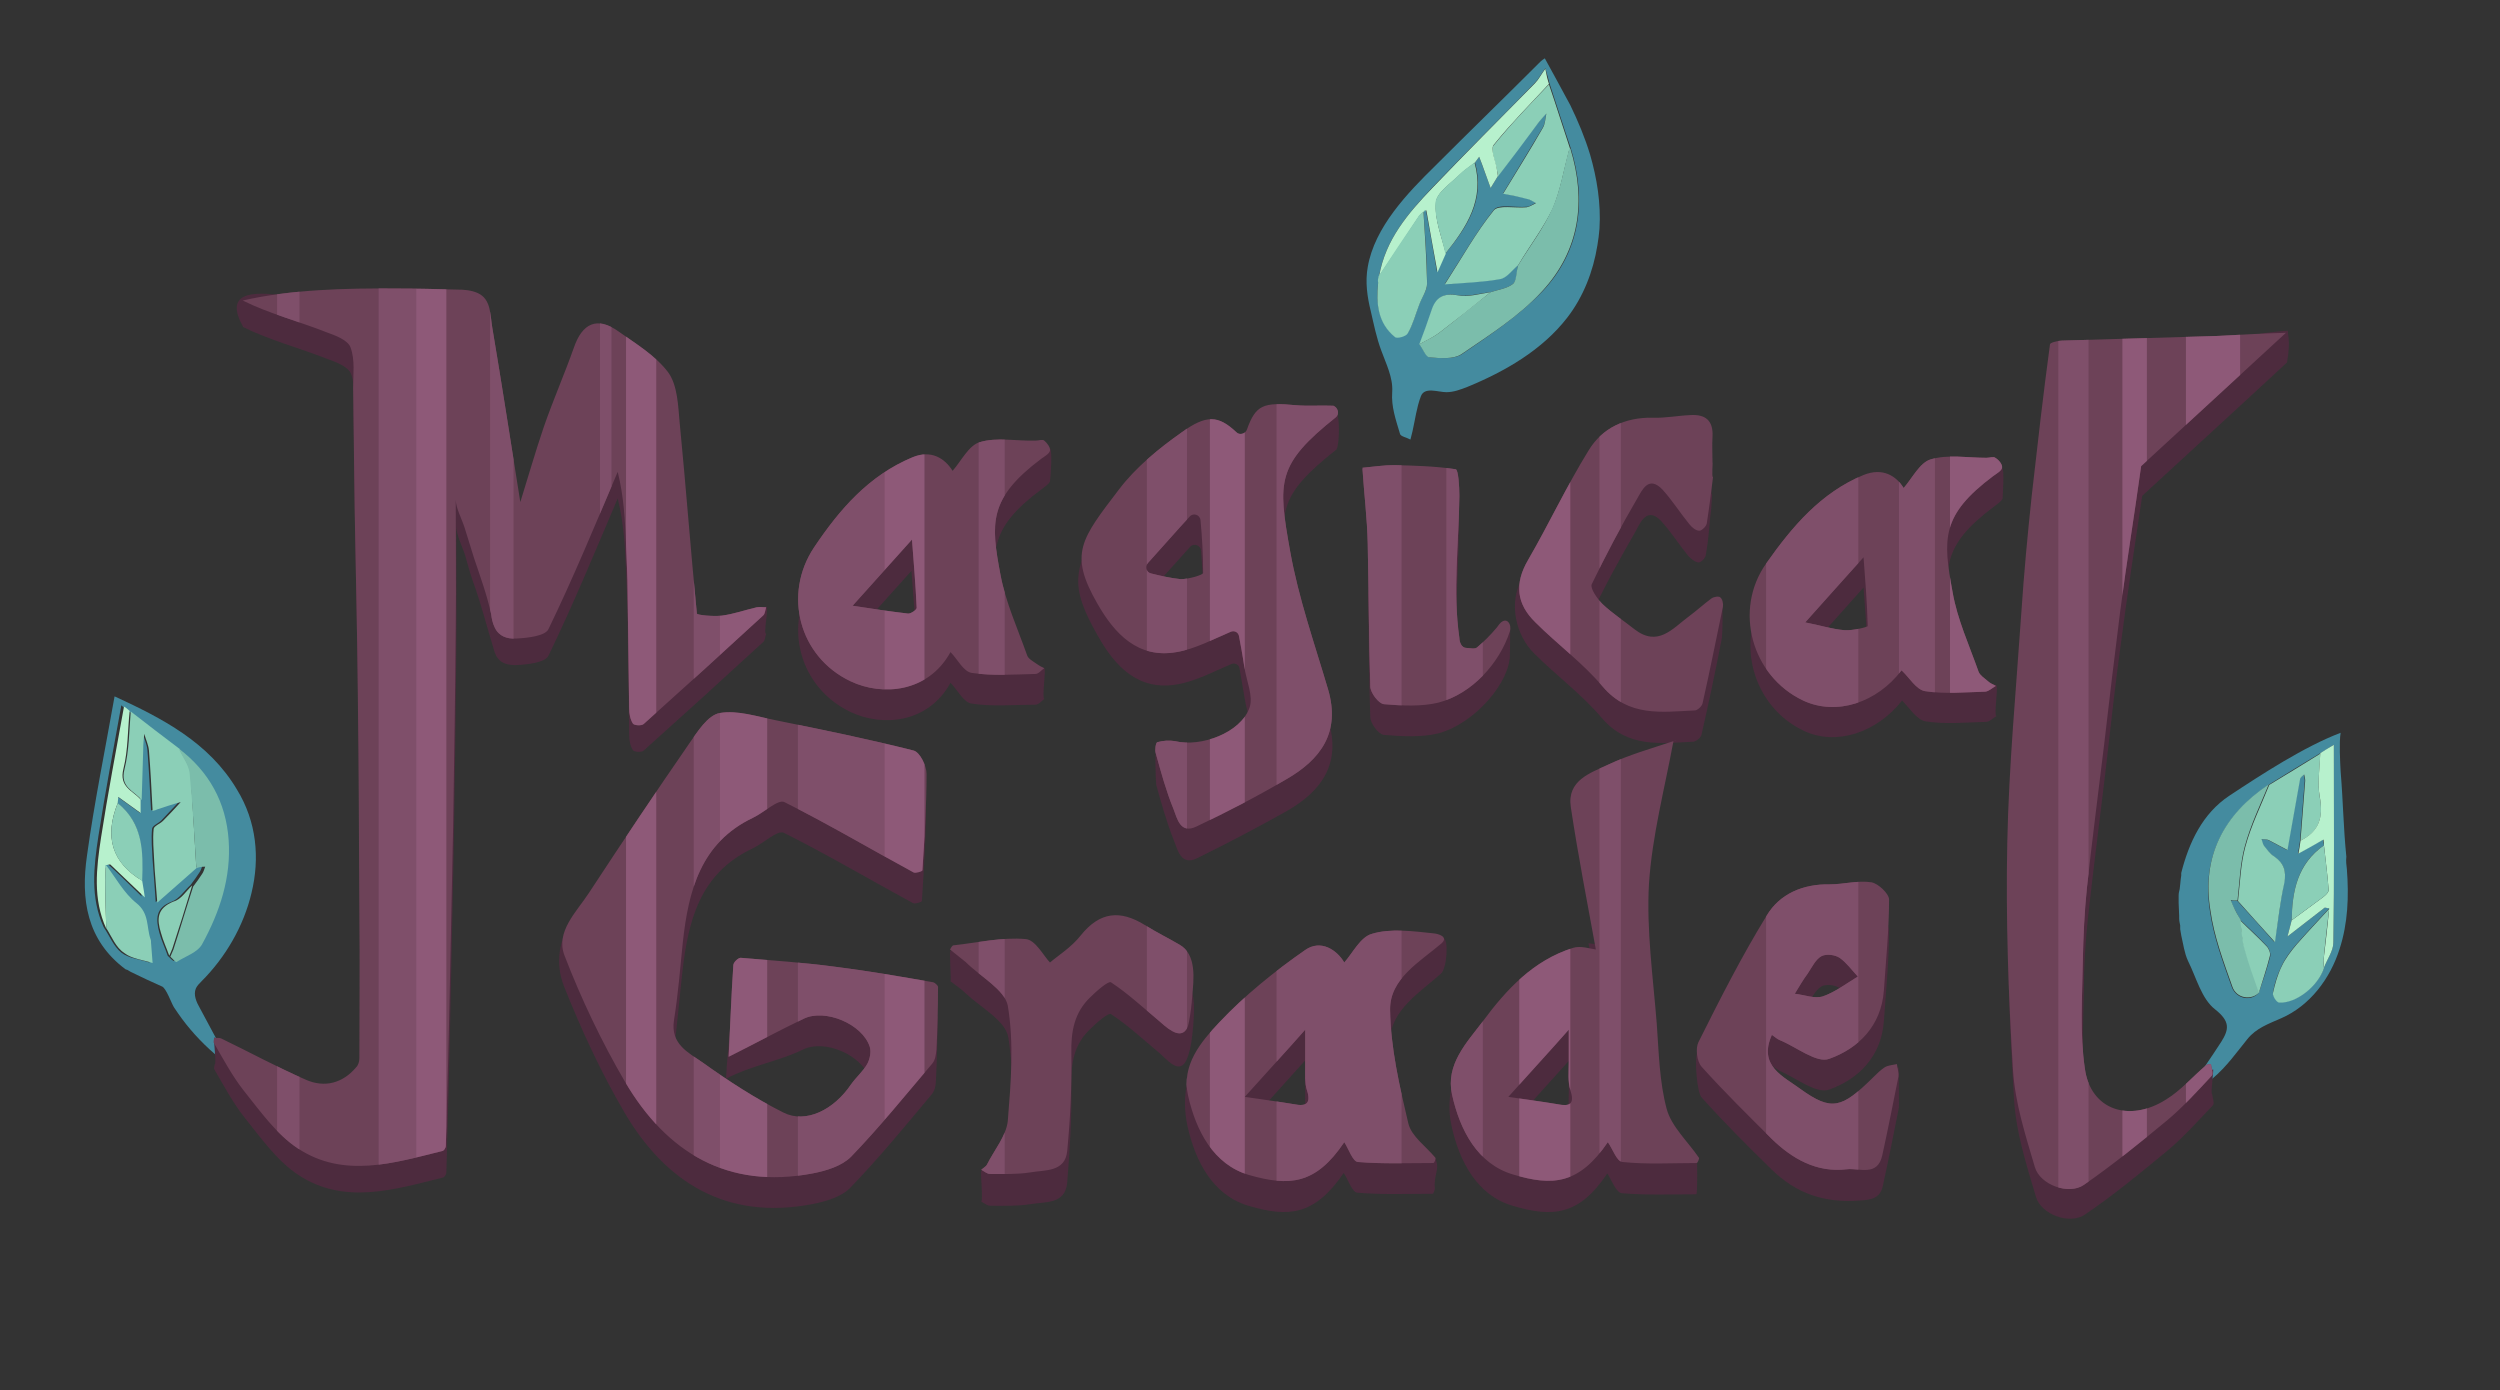 <?xml version="1.0" encoding="utf-8"?>
<!-- Generator: Adobe Illustrator 26.0.0, SVG Export Plug-In . SVG Version: 6.00 Build 0)  -->
<svg version="1.1" xmlns="http://www.w3.org/2000/svg" xmlns:xlink="http://www.w3.org/1999/xlink" x="0px" y="0px"
	 viewBox="0 0 480 266.9" style="enable-background:new 0 0 480 266.9;" xml:space="preserve">
<rect x="0" y="0" width="480" height="266.9" fill="#333333" stroke="none"/>
<style type="text/css">
	.st0{display:none;}
	.st1{display:inline;stroke:#000000;stroke-miterlimit:10;}
	.st2{display:inline;}
	.st3{fill:#6D4258;}
	.st4{fill:#6D4259;}
	.st5{fill:#6E4259;}
	.st6{fill:#7E586C;}
	.st7{fill:#FEFEFE;}
	.st8{fill:#448B9F;}
	.st9{display:none;fill:#B7F1CD;}
	.st10{fill:#B7F1CD;}
	.st11{fill:#8BCFB7;}
	.st12{fill:#7BBDAB;}
	.st13{fill:#4D2B3E;}
	.st14{fill:#FCFBFB;}
	.st15{fill:#4E2C3F;}
	.st16{fill:#573749;}
	.st17{fill:#FDFDFD;}
	.st18{fill:#543346;}
	.st19{fill:#57384A;}
	.st20{fill:#563547;}
	.st21{fill:#DFD9DC;}
	.st22{fill:#835E72;}
	.st23{fill:#C9BFC5;}
	.st24{fill:#5C3D4E;}
	.st25{fill:#E4DFE2;}
	.st26{fill:#CCC2C8;}
	.st27{fill:#CBC1C7;}
	.st28{fill:#EBE7E9;}
	.st29{fill:none;}
	.st30{fill:#533245;}
	.st31{fill:#F2EFF0;}
	.st32{fill:#593A4B;}
	.st33{fill:#7C6371;}
	.st34{display:inline;fill:#693E54;}
	.st35{clip-path:url(#SVGID_00000005227044321767598350000011541901297502679424_);fill:#6D4258;}
	.st36{clip-path:url(#SVGID_00000005227044321767598350000011541901297502679424_);fill:#7F4F6A;}
	.st37{clip-path:url(#SVGID_00000005227044321767598350000011541901297502679424_);fill:#8E5978;}
</style>
<g id="Layer_2" class="st0">
	<rect x="-33" y="-27.1" class="st1" width="537" height="328"/>
</g>
<g id="Layer_3" class="st0">
	<g class="st2">
		<path class="st3" d="M201.9,88c-0.3-0.3-1.1,0-1.7,0c-3.6,0-7.4-0.7-10.7,0.3c-2.2,0.6-3.6,3.7-5.2,5.5c-1.4-2.4-4-4.1-7.7-2.6
			c-8.4,3.4-14.1,10-18.9,17.3c-6,9-2.9,21,7,25.7c6.1,2.9,14.9,2.2,19.2-5.6c1.3,1.3,2.5,3.8,4.1,4c4,0.6,8.1,0.2,12.2,0.2
			c0.6,0,1.2-0.7,1.7-1.1c-0.5-0.3-1-0.5-1.4-0.8c-0.7-0.5-1.6-1-1.9-1.7c-1.8-5.1-4.1-10.1-5.1-15.4c-1.9-10.1-2.3-14.8,7.8-22.3
			c0.6-0.5,1.5-1,1.7-1.6C203.1,89.4,202.5,88.5,201.9,88z M175.4,122.8c-1,0-1.8-0.2-2.5-0.6c-0.3,0.2-0.6,0.3-1,0.4
			c-1.1,0.3-2.3,0.2-3.3-0.3c-1-0.4-1.8-1.1-2.4-2c-0.6-1-0.9-2.8-0.5-3.9c0.2-0.4,0.3-0.8,0.5-1.2c0,0,0,0,0,0c0,0,0,0,0,0
			c0.4-0.8,0.9-1.6,1.6-2.2c0.1-0.1,0.1-0.1,0.2-0.2c0.1-0.2,0.2-0.3,0.4-0.5c0,0,0,0,0,0c-0.1,0.1-0.1,0.2-0.2,0.2
			c-0.2,0.2-0.3,0.4,0,0c0.1-0.1,0.1-0.2,0.2-0.3c0.1-0.2,0.2-0.4,0.3-0.7c0.4-0.8,1-1.5,1.6-2.2c1.7-1.8,4.7-1.8,6.6-0.4
			c1.6,1.3,2.2,3.2,1.8,5.1C181.5,116.8,180.4,122.8,175.4,122.8z"/>
		<path class="st3" d="M177.7,188.9c-6.3-1.1-12.6-2.2-19-3c-6-0.8-12-1.2-18-1.7c-0.5,0-1.4,0.9-1.4,1.4
			c-0.4,5.9-0.6,11.8-0.9,17.6c5-2.6,9.6-5.1,14.4-7.4c4.1-2,11.3,1,12.7,5.4c0.3,1,0,2.4-0.5,3.3c-0.8,1.4-2.1,2.5-3.1,3.9
			c-3.3,4.9-8.7,7.6-13,5.4c-5.4-2.7-10.6-6.1-15.5-9.6c-2.7-1.9-6.2-3.5-5.5-8.1c0.8-5,1.2-10,1.7-15c1.1-9.9,3.4-19.1,13.5-23.9
			c2.1-1,4.8-3.6,6-3c8.4,4.2,16.5,9,24.8,13.5c0.4,0.2,1.7-0.2,1.7-0.4c0.4-6.2,0.8-12.3,0.8-18.5c0-1.6-1.3-4.2-2.5-4.5
			c-8.7-2.2-17.5-4-26.4-5.8c-3.6-0.7-7.4-2-10.8-1.4c-2.3,0.4-4.3,3.6-5.9,5.9c-6.5,9.4-12.9,19-19.2,28.6
			c-2.4,3.7-6.5,7.5-4.7,12.1c3.2,8.3,7.1,16.5,11.6,24.2c8,13.6,19.7,20.7,36,17.6c2.6-0.5,5.6-1.4,7.4-3.2
			c5.5-5.7,10.5-11.9,15.6-17.9c0.6-0.7,0.7-1.8,0.8-2.7c0.2-4,0.3-8,0.3-12C178.6,189.4,178.1,188.9,177.7,188.9z"/>
		<path class="st3" d="M143.9,116.6c-2.2,0.5-4.4,1.3-6.7,1.6c-1.6,0.2-4.8-0.1-4.8-0.4c-1.3-12.2-2.2-24.4-3.3-36.6
			c-0.3-3.3-0.4-7.3-2.2-9.7c-2.3-3.3-6.2-5.5-9.6-7.9c-4.1-2.9-6.9-1.5-8.5,3.1c-1.8,5.1-4,10.2-5.8,15.3c-1.7,4.8-3,9.6-4.5,14.4
			c-1.8-11.2-3.5-22.4-5.4-33.6c-0.4-2.4-0.3-5.2-2.6-6.6c-6,0.3-12.1,0.5-17.9-0.6c-7.9,0.6-15.9,1.1-24.7,1.7
			c-0.2,0.5-0.3,0.9-0.5,1.4c5.2,1.9,9.6,3.4,13.9,5.1c1.7,0.7,4.2,1.6,4.6,2.9c0.8,2.4,0.4,5.2,0.5,7.8c0.1,7.9,0.2,15.7,0.3,23.6
			c0.2,11.7,0.4,23.4,0.6,35.1c0.2,14.1,0.2,28.2,0.3,42.2c0,9.3,0,18.5,0,27.8c0,0.6-0.2,1.3-0.6,1.7c-2.6,3.1-6.1,4-9.7,2.4
			c-5.5-2.4-10.8-5.3-16.2-7.9c-0.4-0.2-0.9-0.1-1.4-0.1c0,0.3-0.2,0.8,0,1c1.9,3.1,3.5,6.3,5.7,9.1c3.2,3.9,6.3,8.4,10.4,11.1
			c8.8,5.8,18.4,2.8,27.7,0.5c0.3-0.1,0.7-0.7,0.7-1c0.3-10.7,0.6-21.5,0.8-32.2c0.2-9.7,0.4-19.4,0.6-29.1
			c0.2-12.8,0.4-25.6,0.5-38.4c0.1-8.3,0-16.6,0-24.4c1.9,6,3.6,12.4,6,18.6c1.2,3-0.1,8.3,5.6,8.1c2.1-0.1,5.6-0.5,6.2-1.8
			c4.7-9.9,8.9-20.1,13.3-30.2c1.2,4.8,1.4,9.4,1.6,13.9c0.1,3.1,0.2,6.2,0.3,9.3c0.1,7.4,0.2,14.8,0.3,22.2c0,1,0.2,2.1,0.7,2.9
			c0.2,0.4,1.7,0.4,2.1,0.1c7.7-6.9,15.3-13.8,22.9-20.8c0.4-0.4,0.4-1.1,0.6-1.6C145.1,116.6,144.5,116.5,143.9,116.6z"/>
		<path class="st3" d="M227.4,192.5c-0.4-3.7,2.3-8.1-2.3-10.9c-2.2-1.3-4.5-2.4-6.7-3.8c-4.7-2.9-8.6-2.6-12.3,2
			c-1.8,2.3-4.4,3.9-5.9,5.2c-1.2-1.3-2.9-4.5-4.8-4.6c-4.5-0.4-9.2,0.7-13.8,1.2c-0.3,0-0.5,0.5-0.7,0.8c1,0.8,2,1.6,3,2.4
			c2.8,2.8,7.5,5.3,8.1,8.4c1.2,7.2,0.6,14.7,0,22.1c-0.3,2.9-2.6,5.6-4,8.4c-0.2,0.4-0.8,0.7-1.1,1c0.6,0.3,1.1,0.8,1.7,0.8
			c2.6,0,5.2,0.1,7.7-0.3c2.8-0.5,6.7,0,7.1-4.1c0.6-6.2,0.9-12.5,0.8-18.8c-0.1-4.2,0.6-7.8,3.6-10.7c1.2-1.2,3.5-3.2,4-2.9
			c3.2,2.1,6.1,4.8,9.1,7.3c1.3,1.1,2.6,2.3,3.9,3.4c0.8-1.3,1.7-2.6,2.3-4C227.5,194.6,227.5,193.5,227.4,192.5z"/>
		<path class="st3" d="M306.3,132c5,5.9,11.3,4.9,17.7,4.6c0.5,0,1.4-0.8,1.5-1.4c1.4-6.2,2.6-12.3,3.9-18.5
			c0.1-0.6-0.1-1.5-0.5-1.8c-0.3-0.3-1.3-0.1-1.7,0.2c-1.5,1.1-2.9,2.4-4.4,3.5c-3.1,2.3-5.9,5.9-10.4,2.4c-2-1.6-4.2-3-6.1-4.8
			c-1-1-2.4-3-2.1-3.8c2.7-5.6,5.6-11.1,8.7-16.4c1-1.7,2.2-4.6,4.9-1.8c1.9,2.1,3.4,4.5,5.2,6.7c0.5,0.6,1.2,1.2,1.9,1.2
			c0.4,0,1.3-0.8,1.4-1.4c0.6-3.9,1.1-7.8,1.7-11.8c-0.2,0-0.3,0-0.5-0.1c0-1.6-0.1-3.3,0-4.9c0.2-3.2-1.4-4.4-4.3-4.2
			c-2.4,0.1-4.8,0.6-7.2,0.5c-5.3-0.1-9.7,2-12.3,6.3c-4.2,6.8-7.6,14.1-11.6,21c-2.7,4.6-2.2,8.5,1.4,12
			C297.6,123.8,302.4,127.5,306.3,132z"/>
		<path class="st3" d="M255.1,80.2c0.4-0.3,0.5-0.8,0.8-1.2c-0.5-0.3-1-0.8-1.6-0.8c-2.4-0.1-4.7,0.1-7.1-0.1c-6.9-0.6-7.9,0-10,6.6
			c-4.3-4.7-6.6-5.3-11.8-1.4c-4.3,3.2-8.7,6.7-12,10.9c-7.4,9.7-9.7,12.4-4.2,22c3.3,5.9,7.8,10.6,15.2,9.3c4.1-0.7,8-3,11.8-4.5
			c0.3,1.5,0.8,4.4,1.2,7.3c0.4,2.7,1.8,5.7,1,7.9c-1.7,4.7-9.3,7.6-14.3,6.4c-1.1-0.3-2.3-0.1-3.4,0.2c-0.3,0.1-0.5,1.4-0.3,2.1
			c1,3.6,2,7.2,3.4,10.7c0.7,1.7,1.3,4.9,4.4,3.4c5.9-2.9,11.6-5.9,17.3-9.1c6.6-3.8,10.4-9,8-17.2c-2.6-8.8-5.7-17.6-7.3-26.6
			C243.9,92.5,243.7,89.4,255.1,80.2z M230.6,111.1c-1.2,1.7-2.9,2.7-5,2.4c-1.1-0.1-2.1-0.7-2.9-1.5c-0.6-0.1-1.2-0.3-1.8-0.6
			c-1.8-1-3.1-3.7-2.3-5.6c0.8-2,1.9-3.3,3.3-4.7c-0.1-1.3,0.3-2.6,1.4-3.8c1.7-1.9,5.4-2,7.1,0C233.4,101,233.4,107.3,230.6,111.1z
			"/>
		<path class="st3" d="M261.7,132c0,1.2,1.6,3.3,2.6,3.4c3.5,0.3,7.2,0.5,10.5-0.3c7-1.9,13.8-9.9,13.7-15.2c0-0.4-0.2-0.7-0.3-1.1
			c-0.4,0.2-0.8,0.3-1.1,0.6c-1,0.9-1.8,2.5-2.9,2.7c-1.9,0.4-4.8,6.3-5.5,0.5c-1.1-9,0-18.2,0-27.3c0-1.8-0.2-5-0.7-5.1
			c-3.9-0.6-7.9-0.7-11.8-0.8c-1.9,0-3.9,0.3-6,0.5c0-0.1-0.1,0.1-0.1,0.4c0.3,4.7,0.9,9.5,1,14.2
			C261.5,113.7,261.4,122.8,261.7,132z"/>
		<path class="st3" d="M422.3,204.5c-2.6,2.2-4.8,4.8-7.7,6.6c-7.1,4.5-14.5,2-15.6-5.9c-1-6.8-0.5-13.7-0.4-20.6
			c0.1-4.7,0.3-9.5,0.8-14.2c1-9.2,2.2-18.4,3.3-27.5c1-8.6,2-17.1,3.1-25.7c1.2-9.2,2.7-18.3,4-27.7c8.9-8.2,18-16.6,27.8-25.6
			c-4.7,0.3-9,0.6-13.3,0.8c-10,0.3-19.9,0.6-29.9,0.9c-0.8,0-2.3,0.4-2.3,0.7c-1.3,9.6-2.4,19.3-3.5,29c-0.8,7.5-1.5,15-2,22.5
			c-1,14.7-2.4,29.4-2.7,44.1c-0.3,14.6,0.2,29.2,1.1,43.8c0.4,6.3,2.4,12.5,4.2,18.6c1,3.4,6.5,5.4,9.4,3.4
			c5.5-3.8,10.8-8.1,16-12.4c3.1-2.6,5.8-5.6,8.6-8.6c0.3-0.4-0.1-1.4-0.2-2.2C422.9,204.4,422.5,204.3,422.3,204.5z"/>
		<path class="st3" d="M362.8,204.5c-0.8,0.2-1.7,0.2-2.3,0.6c-0.9,0.5-1.6,1.3-2.3,2c-6,5.9-7.9,6.4-13.9,2.2
			c-3.3-2.3-8.2-4.4-5.5-10.4c0.5,0.4,1,0.7,1.5,1c3.2,1.4,7.1,4.5,9.5,3.6c5.6-2,10-6.3,10.5-13.1c0.4-5.8,1-11.6,1-17.5
			c0-1.2-2.1-3.1-3.4-3.3c-2.6-0.4-5.3,0.4-8,0.4c-5.1-0.1-9.6,1.9-12.1,6c-4.8,7.8-8.9,16.1-13.1,24.3c-0.6,1.2-0.3,3.7,0.6,4.7
			c4.3,4.8,8.8,9.3,13.4,13.8c4,4,8.7,6.7,14.5,5.9c2.3-0.3,5.9,1.4,6.8-2.7c1.1-5,2.1-10.1,3.1-15.1
			C363.2,206.1,362.9,205.3,362.8,204.5z M341.5,187.4c0.4-2.2,1.6-4.2,3.6-5.2c0.8-0.4,1.6-0.7,2.5-0.9c0.6-0.1,1.2-0.2,1.8-0.2
			c-1.8,0.2-0.4,0,0,0c0.4-0.1,0.8-0.1,1.2-0.1c1.1-0.1,2.2,0.1,3.2,0.6c1.1,0.6,2,1.8,2.3,3.1c1,1.3,1.4,3,0.9,4.4
			c-0.8,2.4-2.9,3.8-5.3,3.8c-1.6,0.8-3.5,0.9-5.3,0.9C342.8,193.8,340.9,190.6,341.5,187.4z"/>
		<path class="st3" d="M324.8,222.5c-2.1-3.1-5.2-6-6.2-9.4c-1.4-5.2-1.5-10.9-1.9-16.3c-0.7-9-2-18-1.5-26.9
			c0.6-9.1,3-18.2,4.7-27.4c-4.2,1.4-8.6,2.6-12.5,4.5c-3.4,1.6-8,3-7.2,8.2c1.4,9.3,3.2,18.5,4.8,27.3c-1-0.1-2.9-0.7-4.4-0.3
			c-7.6,2.4-12.8,8-17.3,14.1c-3.1,4.1-7.2,8.3-5.9,14.1c1.5,6.8,4.9,13.3,11.7,15.3c7.7,2.3,12.8,1.9,18.2-6.2
			c0.8,1.2,1.7,3.7,2.8,3.8c4.7,0.4,9.6,0.2,14.3,0.2C324.5,223.4,324.9,222.6,324.8,222.5z M302.8,207.6
			C302.8,207.7,302.8,207.7,302.8,207.6C302.8,207.7,302.8,207.7,302.8,207.6c-0.2,4.6-3,9.1-7.9,8.9c-3.5-0.2-7-2.8-7.5-6.3
			c-0.3-2.3,0.4-4.5,1.8-6.3c1.3-2.3,3.4-4,5.5-5.5c2.2-1.5,5.6-0.4,6.8,1.8c0.6,1.1,0.8,2.3,0.6,3.4c0.4,1.1,0.6,2.3,0.6,3.5
			c0,0.1,0,0.1,0,0.2C302.8,207.3,302.8,207.5,302.8,207.6z"/>
		<path class="st3" d="M275.4,181.1c0.3-0.3,0.5-0.7,0.7-1.1c-0.8-0.3-1.5-0.7-2.3-0.9c-0.3-0.1-0.7,0-1.1,0
			c-3.6,0-7.4-0.8-10.7,0.2c-2.2,0.6-3.6,3.7-5.3,5.5c-1.4-2.4-4.5-4.5-7.5-2.4c-5.9,4.1-11.6,8.7-16.5,13.9c-3.5,3.7-7.3,8.2-6,14
			c1.5,6.8,4.9,13.3,11.7,15.3c7.7,2.3,12.7,1.9,18.3-6.3c0.8,1.2,1.6,3.7,2.6,3.8c4.8,0.4,9.6,0.2,14.5,0.2c0.1,0,0.5-0.8,0.4-1
			c-1.7-2.2-4.6-4.1-5.2-6.6c-1.7-7.1-3.4-14.5-3.5-21.8C265.4,188,271.2,184.8,275.4,181.1z M252,212.5c-1.5,1.6-3.8,2.3-5.9,2.2
			c-0.6,0.1-1.2,0.2-1.8,0.1c-1-0.1-2-0.6-2.7-1.3c-2.3-0.9-3.4-3.6-2.9-5.9c0.4-1.9,0.8-3.7,2.2-5.1c0,0,0,0,0,0
			c0.4-0.7,0.8-1.3,1.4-1.9c3-2.9,8-2.8,10.2,1C254.4,204.7,254.6,209.8,252,212.5z"/>
		<path class="st3" d="M381.8,88c-0.3-0.3-1.1,0-1.7,0c-3.6,0-7.4-0.7-10.7,0.3c-2.2,0.6-3.6,3.7-5.2,5.5c-1.4-2.4-4-4.1-7.7-2.5
			c-8.3,3.4-13.8,9.9-18.7,17c-6.2,8.9-2.8,21.6,7.1,26.3c6.3,3,14.1,0.3,18.9-5.8c1.4,1.4,2.8,3.7,4.5,4c3.8,0.6,7.7,0.2,11.6,0.1
			c0.7,0,1.3-0.7,2-1.1c-0.5-0.3-1.1-0.5-1.5-0.9c-0.7-0.5-1.5-1.1-1.8-1.8c-1.8-5.1-4.1-10.1-5-15.3c-1.9-10.3-2.2-14.8,7.8-22.3
			c0.6-0.5,1.5-1,1.7-1.6C383.1,89.4,382.4,88.5,381.8,88z M360.1,118.9c-2,3.4-6.2,5.2-10,5.3c-2.6,0.1-5.2-2.4-5-5
			c0.1-1.9,0.6-3.7,2-5.1c0.4-0.4,0.9-0.7,1.3-1c0-0.7,0.2-1.4,0.6-2c0.5-2.3,2.4-3.9,4.9-4.1c2.1-0.1,4.1,1.5,4.8,3.5
			C361,112.5,361.9,115.8,360.1,118.9z"/>
		<path class="st3" d="M143.9,116.6c-2.2,0.5-4.4,1.3-6.7,1.6c-1.6,0.2-4.8-0.1-4.8-0.4c-1.3-12.2-2.2-24.4-3.3-36.6
			c-0.3-3.3-0.4-7.3-2.2-9.7c-2.3-3.3-6.2-5.5-9.6-7.9c-4.1-2.9-6.9-1.5-8.5,3.1c-1.8,5.1-4,10.2-5.8,15.3c-1.7,4.8-3,9.6-4.5,14.4
			c-1.8-11.2-3.5-22.4-5.4-33.6c-0.4-2.4-0.3-5.2-2.6-6.6c-6,0.3-12.1,0.5-17.9-0.6c-7.9,0.6-15.9,1.1-24.7,1.7
			c-0.2,0.5-0.3,0.9-0.5,1.4c5.2,1.9,9.6,3.4,13.9,5.1c1.7,0.7,4.2,1.6,4.6,2.9c0.8,2.4,0.4,5.2,0.5,7.8c0.1,7.9,0.2,15.7,0.3,23.6
			c0.2,11.7,0.4,23.4,0.6,35.1c0.2,14.1,0.2,28.2,0.3,42.2c0,9.3,0,18.5,0,27.8c0,0.6-0.2,1.3-0.6,1.7c-2.6,3.1-6.1,4-9.7,2.4
			c-5.5-2.4-10.8-5.3-16.2-7.9c-0.4-0.2-0.9-0.1-1.4-0.1c0,0.3-0.2,0.8,0,1c1.9,3.1,3.5,6.3,5.7,9.1c3.2,3.9,6.3,8.4,10.4,11.1
			c8.8,5.8,18.4,2.8,27.7,0.5c0.3-0.1,0.7-0.7,0.7-1c0.3-10.7,0.6-21.5,0.8-32.2c0.2-9.7,0.4-19.4,0.6-29.1
			c0.2-12.8,0.4-25.6,0.5-38.4c0.1-8.3,0-16.6,0-24.4c1.9,6,3.6,12.4,6,18.6c1.2,3-0.1,8.3,5.6,8.1c2.1-0.1,5.6-0.5,6.2-1.8
			c4.7-9.9,8.9-20.1,13.3-30.2c1.2,4.8,1.4,9.4,1.6,13.9c0.1,3.1,0.2,6.2,0.3,9.3c0.1,7.4,0.2,14.8,0.3,22.2c0,1,0.2,2.1,0.7,2.9
			c0.2,0.4,1.7,0.4,2.1,0.1c7.7-6.9,15.3-13.8,22.9-20.8c0.4-0.4,0.4-1.1,0.6-1.6C145.1,116.6,144.5,116.5,143.9,116.6z"/>
		<path class="st3" d="M437.7,63.9c-9.7,9-18.8,17.3-27.8,25.6c-1.4,9.4-2.8,18.5-4,27.7c-1.2,8.5-2.1,17.1-3.1,25.7
			c-1.1,9.2-2.3,18.4-3.3,27.5c-0.5,4.7-0.8,9.5-0.8,14.2c-0.1,6.9-0.6,13.9,0.4,20.6c1.2,7.9,8.5,10.4,15.6,5.9
			c2.8-1.8,5.1-4.4,7.7-6.6c0.2-0.2,0.6-0.1,0.9-0.2c0.1,0.7,0.5,1.8,0.2,2.2c-2.8,2.9-5.5,6-8.6,8.6c-5.2,4.3-10.4,8.6-16,12.4
			c-2.9,2-8.4,0-9.4-3.4c-1.8-6.1-3.8-12.3-4.2-18.6c-0.9-14.6-1.4-29.2-1.1-43.8c0.3-14.7,1.7-29.4,2.7-44.1c0.5-7.5,1.2-15,2-22.5
			c1-9.7,2.2-19.3,3.5-29c0-0.3,1.5-0.7,2.3-0.7c10-0.3,19.9-0.6,29.9-0.9C428.6,64.5,432.9,64.2,437.7,63.9z"/>
		<path class="st4" d="M138.5,203.1c0.3-5.9,0.5-11.7,0.9-17.6c0-0.5,1-1.4,1.4-1.4c6,0.5,12,0.9,18,1.7c6.4,0.8,12.7,2,19,3
			c0.4,0.1,0.9,0.6,0.9,0.9c0,4-0.1,8-0.3,12c0,0.9-0.2,2-0.8,2.7c-5.1,6.1-10.1,12.2-15.6,17.9c-1.7,1.8-4.8,2.7-7.4,3.2
			c-16.3,3.1-28-4-36-17.6c-4.5-7.7-8.3-15.9-11.6-24.2c-1.8-4.6,2.2-8.4,4.7-12.1c6.3-9.6,12.7-19.1,19.2-28.6
			c1.6-2.3,3.6-5.5,5.9-5.9c3.4-0.6,7.2,0.7,10.8,1.4c8.8,1.8,17.6,3.6,26.4,5.8c1.2,0.3,2.5,2.9,2.5,4.5c0,6.2-0.4,12.3-0.8,18.5
			c0,0.2-1.3,0.6-1.7,0.4c-8.3-4.5-16.4-9.3-24.8-13.5c-1.2-0.6-3.9,2-6,3c-10.2,4.8-12.4,14-13.5,23.9c-0.6,5-0.9,10-1.7,15
			c-0.7,4.6,2.9,6.2,5.5,8.1c5,3.5,10.1,6.8,15.5,9.6c4.3,2.2,9.7-0.5,13-5.4c0.9-1.4,2.3-2.5,3.1-3.9c0.5-0.9,0.8-2.3,0.5-3.3
			c-1.5-4.4-8.6-7.4-12.7-5.4C148.1,198.1,143.4,200.6,138.5,203.1z"/>
		<path class="st4" d="M255.1,80.2c0.4-0.3,0.5-0.8,0.8-1.2c-0.5-0.3-1-0.8-1.6-0.8c-2.4-0.1-4.7,0.1-7.1-0.1c-6.9-0.6-7.9,0-10,6.6
			c-4.3-4.7-6.6-5.3-11.8-1.4c-4.3,3.2-8.7,6.7-12,10.9c-7.4,9.7-9.7,12.4-4.2,22c3.3,5.9,7.8,10.6,15.2,9.3c4.1-0.7,8-3,11.8-4.5
			c0.3,1.5,0.8,4.4,1.2,7.3c0.4,2.7,1.8,5.7,1,7.9c-1.7,4.7-9.3,7.6-14.3,6.4c-1.1-0.3-2.3-0.1-3.4,0.2c-0.3,0.1-0.5,1.4-0.3,2.1
			c1,3.6,2,7.2,3.4,10.7c0.7,1.7,1.3,4.9,4.4,3.4c5.9-2.9,11.6-5.9,17.3-9.1c6.6-3.8,10.4-9,8-17.2c-2.6-8.8-5.7-17.6-7.3-26.6
			C243.9,92.5,243.7,89.4,255.1,80.2z M230.6,111.1c-1.2,1.7-2.9,2.7-5,2.4c-1.1-0.1-2.1-0.7-2.9-1.5c-0.6-0.1-1.2-0.3-1.8-0.6
			c-0.6-0.3-1.1-0.8-1.5-1.4c-0.5-0.1-1.1-0.3-1.7-0.4c0.3-0.4,0.6-0.7,0.9-1c-0.3-0.9-0.4-2-0.1-2.8c0.8-2,1.9-3.3,3.3-4.7
			c-0.1-1.3,0.3-2.6,1.4-3.8c1.7-1.9,5.4-2,7.1,0C233.4,101,233.4,107.3,230.6,111.1z"/>
		<path class="st4" d="M324.8,222.5c-2.1-3.1-5.2-6-6.2-9.4c-1.4-5.2-1.5-10.9-1.9-16.3c-0.7-9-2-18-1.5-26.9
			c0.6-9.1,3-18.2,4.7-27.4c-4.2,1.4-8.6,2.6-12.5,4.5c-3.4,1.6-8,3-7.2,8.2c1.4,9.3,3.2,18.5,4.8,27.3c-1-0.1-2.9-0.7-4.4-0.3
			c-7.6,2.4-12.8,8-17.3,14.1c-3.1,4.1-7.2,8.3-5.9,14.1c1.5,6.8,4.9,13.3,11.7,15.3c7.7,2.3,12.8,1.9,18.2-6.2
			c0.8,1.2,1.7,3.7,2.8,3.8c4.7,0.4,9.6,0.2,14.3,0.2C324.5,223.4,324.9,222.6,324.8,222.5z M302.8,207.6
			C302.8,207.7,302.8,207.7,302.8,207.6C302.8,207.7,302.8,207.7,302.8,207.6c-0.2,4.6-3,9.1-7.9,8.9c-3.5-0.2-7-2.8-7.5-6.3
			c-0.3-2.3,0.4-4.5,1.8-6.3c1.3-2.3,3.4-4,5.5-5.5c1.4-1,3.2-0.9,4.7-0.1c0.1-0.1,0.2-0.2,0.3-0.4c0,0.2,0,0.4,0,0.5
			c0.8,0.4,1.4,1,1.8,1.8c0.6,1.1,0.8,2.3,0.6,3.4c0.4,1.1,0.6,2.3,0.6,3.5c0,0.1,0,0.1,0,0.2C302.8,207.3,302.8,207.5,302.8,207.6z
			 M304.9,163.3c0-0.1,0-0.2,0-0.2h4.9c0,0.1,0,0.2,0,0.2H304.9z"/>
		<path class="st4" d="M381.8,88c-0.3-0.3-1.1,0-1.7,0c-3.6,0-7.4-0.7-10.7,0.3c-2.2,0.6-3.6,3.7-5.2,5.5c-1.4-2.4-4-4.1-7.7-2.5
			c-8.3,3.4-13.8,9.9-18.7,17c-6.2,8.9-2.8,21.6,7.1,26.3c6.3,3,14.1,0.3,18.9-5.8c1.4,1.4,2.8,3.7,4.5,4c3.8,0.6,7.7,0.2,11.6,0.1
			c0.7,0,1.3-0.7,2-1.1c-0.5-0.3-1.1-0.5-1.5-0.9c-0.7-0.5-1.5-1.1-1.8-1.8c-1.8-5.1-4.1-10.1-5-15.3c-1.9-10.3-2.2-14.8,7.8-22.3
			c0.6-0.5,1.5-1,1.7-1.6C383.1,89.4,382.4,88.5,381.8,88z M360.1,118.9c-2,3.4-6.2,5.2-10,5.3c-2.6,0.1-5.2-2.4-5-5
			c0.1-1.9,0.6-3.7,2-5.1c0.4-0.4,0.9-0.7,1.3-1c0-0.7,0.2-1.4,0.6-2c0.5-2.3,2.4-3.9,4.9-4.1c0.7,0,1.5,0.1,2.1,0.5
			c0.1-0.1,0.2-0.2,0.3-0.4c0,0.2,0,0.4,0,0.6c1.1,0.6,1.9,1.7,2.3,2.9C361,112.5,361.9,115.8,360.1,118.9z"/>
		<path class="st4" d="M275.4,181.1c0.3-0.3,0.5-0.7,0.7-1.1c-0.8-0.3-1.5-0.7-2.3-0.9c-0.3-0.1-0.7,0-1.1,0
			c-3.6,0-7.4-0.8-10.7,0.2c-2.2,0.6-3.6,3.7-5.3,5.5c-1.4-2.4-4.5-4.5-7.5-2.4c-5.9,4.1-11.6,8.7-16.5,13.9c-3.5,3.7-7.3,8.2-6,14
			c1.5,6.8,4.9,13.3,11.7,15.3c7.7,2.3,12.7,1.9,18.3-6.3c0.8,1.2,1.6,3.7,2.6,3.8c4.8,0.4,9.6,0.2,14.5,0.2c0.1,0,0.5-0.8,0.4-1
			c-1.7-2.2-4.6-4.1-5.2-6.6c-1.7-7.1-3.4-14.5-3.5-21.8C265.4,188,271.2,184.8,275.4,181.1z M252,212.5c-1.5,1.6-3.8,2.3-5.9,2.2
			c-0.6,0.1-1.2,0.2-1.8,0.1c-1-0.1-2-0.6-2.7-1.3c-1.2-0.5-2.1-1.4-2.5-2.5c-0.5-0.1-1-0.1-1.5-0.2c0.4-0.4,0.7-0.8,1.1-1.2
			c-0.1-0.7-0.1-1.3,0-2c0.4-1.9,0.8-3.7,2.2-5.1c0,0,0,0,0,0c0.4-0.7,0.8-1.3,1.4-1.9c1.7-1.7,4-2.3,6.1-1.9
			c0.2-0.3,0.5-0.5,0.7-0.8c0,0.3,0,0.6,0,1c1.3,0.4,2.5,1.3,3.4,2.7C254.4,204.7,254.6,209.8,252,212.5z"/>
		<path class="st4" d="M201.9,88c-0.3-0.3-1.1,0-1.7,0c-3.6,0-7.4-0.7-10.7,0.3c-2.2,0.6-3.6,3.7-5.2,5.5c-1.4-2.4-4-4.1-7.7-2.6
			c-8.4,3.4-14.1,10-18.9,17.3c-6,9-2.9,21,7,25.7c6.1,2.9,14.9,2.2,19.2-5.6c1.3,1.3,2.5,3.8,4.1,4c4,0.6,8.1,0.2,12.2,0.2
			c0.6,0,1.2-0.7,1.7-1.1c-0.5-0.3-1-0.5-1.4-0.8c-0.7-0.5-1.6-1-1.9-1.7c-1.8-5.1-4.1-10.1-5.1-15.4c-1.9-10.1-2.3-14.8,7.8-22.3
			c0.6-0.5,1.5-1,1.7-1.6C203.1,89.4,202.5,88.5,201.9,88z M175.4,122.8c-1,0-1.8-0.2-2.5-0.6c-0.3,0.2-0.6,0.3-0.9,0.4
			c-1.1,0.3-2.3,0.2-3.3-0.3c-1-0.4-1.8-1.1-2.4-2c-0.1-0.1-0.1-0.2-0.2-0.3c-0.4-0.1-0.7-0.1-1.1-0.2c0.2-0.3,0.5-0.5,0.7-0.8
			c-0.2-0.9-0.3-1.9,0-2.6c0.2-0.4,0.3-0.8,0.5-1.2c0,0,0,0,0,0c0,0,0,0,0,0c0.4-0.8,0.9-1.6,1.6-2.2c0.1-0.1,0.1-0.1,0.2-0.2
			c0.1-0.2,0.2-0.3,0.4-0.5c0,0,0,0,0,0c-0.1,0.1-0.1,0.2-0.2,0.2c-0.2,0.2-0.3,0.4,0,0c0.1-0.1,0.1-0.2,0.2-0.3
			c0.1-0.2,0.2-0.4,0.3-0.7c0.4-0.8,1-1.5,1.6-2.2c1.3-1.4,3.3-1.7,5-1.2c0.3-0.4,0.7-0.8,1-1.1c0,0.6,0.1,1.1,0.1,1.7
			c0.1,0.1,0.3,0.2,0.4,0.3c1.6,1.3,2.2,3.2,1.8,5.1C181.5,116.8,180.4,122.8,175.4,122.8z"/>
		<path class="st4" d="M362.8,204.5c-0.8,0.2-1.7,0.2-2.3,0.6c-0.9,0.5-1.6,1.3-2.3,2c-6,5.9-7.9,6.4-13.9,2.2
			c-3.3-2.3-8.2-4.4-5.5-10.4c0.5,0.4,1,0.7,1.5,1c3.2,1.4,7.1,4.5,9.5,3.6c5.6-2,10-6.3,10.5-13.1c0.4-5.8,1-11.6,1-17.5
			c0-1.2-2.1-3.1-3.4-3.3c-2.6-0.4-5.3,0.4-8,0.4c-5.1-0.1-9.6,1.9-12.1,6c-4.8,7.8-8.9,16.1-13.1,24.3c-0.6,1.2-0.3,3.7,0.6,4.7
			c4.3,4.8,8.8,9.3,13.4,13.8c4,4,8.7,6.7,14.5,5.9c2.3-0.3,5.9,1.4,6.8-2.7c1.1-5,2.1-10.1,3.1-15.1
			C363.2,206.1,362.9,205.3,362.8,204.5z M341.5,187.4c0.4-2.2,1.6-4.2,3.6-5.2c0.8-0.4,1.6-0.7,2.5-0.9c0.6-0.1,1.2-0.2,1.8-0.2
			c-1.8,0.2-0.4,0,0,0c0.4-0.1,0.8-0.1,1.2-0.1c1.1-0.1,2.2,0.1,3.2,0.6c1.1,0.6,2,1.8,2.3,3.1c1,1.3,1.4,3,0.9,4.4
			c-0.8,2.4-2.9,3.8-5.3,3.8c-1.6,0.8-3.5,0.9-5.3,0.9C342.8,193.8,340.9,190.6,341.5,187.4z"/>
		<path class="st5" d="M327.8,89c-0.5,3.9-1,7.9-1.7,11.8c-0.1,0.6-0.9,1.4-1.4,1.4c-0.7-0.1-1.4-0.7-1.9-1.2
			c-1.8-2.2-3.3-4.6-5.2-6.7c-2.7-2.9-4,0.1-4.9,1.8c-3.1,5.4-6.1,10.8-8.7,16.4c-0.4,0.8,1,2.8,2.1,3.8c1.9,1.8,4.1,3.2,6.1,4.8
			c4.5,3.6,7.3-0.1,10.4-2.4c1.5-1.1,2.9-2.4,4.4-3.5c0.4-0.3,1.4-0.5,1.7-0.2c0.4,0.3,0.6,1.2,0.5,1.8c-1.2,6.2-2.5,12.4-3.9,18.5
			c-0.1,0.6-1,1.3-1.5,1.4c-6.3,0.3-12.7,1.3-17.7-4.6c-3.8-4.5-8.7-8.1-12.9-12.3c-3.6-3.5-4.1-7.4-1.4-12c4-6.9,7.4-14.2,11.6-21
			c2.6-4.3,7-6.4,12.3-6.3c2.4,0,4.8-0.4,7.2-0.5c2.9-0.2,4.6,1.1,4.3,4.2c-0.1,1.6,0,3.3,0,4.9C327.5,89,327.7,89,327.8,89z"/>
		<path class="st4" d="M200.3,185c1.5-1.3,4.1-2.9,5.9-5.2c3.6-4.6,7.6-4.9,12.3-2c2.2,1.3,4.5,2.4,6.7,3.8
			c4.6,2.8,1.9,7.2,2.3,10.9c0.1,1,0.1,2.1-0.3,3c-0.6,1.4-1.5,2.7-2.3,4c-1.3-1.1-2.6-2.3-3.9-3.4c-3-2.5-5.9-5.2-9.1-7.3
			c-0.5-0.3-2.8,1.7-4,2.9c-3.1,2.9-3.7,6.6-3.6,10.7c0.1,6.3-0.3,12.5-0.8,18.8c-0.4,4.2-4.3,3.6-7.1,4.1c-2.5,0.4-5.1,0.3-7.7,0.3
			c-0.6,0-1.1-0.5-1.7-0.8c0.4-0.3,0.9-0.6,1.1-1c1.4-2.8,3.8-5.5,4-8.4c0.6-7.3,1.2-14.9,0-22.1c-0.5-3.2-5.2-5.7-8.1-8.4
			c-0.9-0.9-2-1.6-3-2.4c0.2-0.3,0.5-0.8,0.7-0.8c4.6-0.5,9.3-1.5,13.8-1.2C197.4,180.6,199,183.8,200.3,185z"/>
		<path class="st5" d="M260.3,89.9c2.1-0.2,4.1-0.5,6-0.5c4,0.1,7.9,0.2,11.8,0.8c0.5,0.1,0.7,3.3,0.7,5.1c0,9.1-1.1,18.3,0,27.3
			c0.7,5.8,3.6-0.2,5.5-0.5c1.1-0.2,1.9-1.8,2.9-2.7c0.3-0.3,0.7-0.4,1.1-0.6c0.1,0.4,0.3,0.7,0.3,1.1c0.1,5.3-6.8,13.3-13.7,15.2
			c-3.3,0.9-7,0.6-10.5,0.3c-1-0.1-2.5-2.2-2.6-3.4c-0.3-9.1-0.2-18.3-0.5-27.5c-0.1-4.8-0.7-9.5-1-14.2
			C260.2,90,260.3,89.8,260.3,89.9z"/>
		<ellipse class="st6" cx="307.3" cy="163.2" rx="3.5" ry="0.2"/>
	</g>
</g>
<g id="Layer_1">
	<g id="Folder2_xA0_Image_00000004545604297942646400000017451755382538447241_">
		<g>
			<path class="st7" d="M15.9,10.9"/>
			<path class="st8" d="M307.1,43.9c-0.1,1.1-0.2,2.1-0.4,3.2c-0.8,5-2.7,9.9-5.8,13.9c-4.8,6.2-11.9,10.3-19.2,13.3
				c-1.3,0.5-2.6,1-4,1c-1.6,0-4.2-1.1-4.9,0.8c-0.8,2.1-1.1,4.5-1.6,6.7c-0.1,0.5-0.3,1.1-0.4,1.6c-0.7-0.4-1.9-0.6-2-1.1
				c-0.8-2.7-1.7-5.2-1.5-8c0.2-2.8-1.2-5.5-2.1-8c-0.9-2.4-1.4-4.9-2-7.5c-0.7-2.8-1.1-5.7-0.6-8.5c1.3-7.7,7.7-14.3,13-19.5
				c6.7-6.7,13.5-13.3,20.2-20c0.2-0.2,0.5-0.4,0.8-0.6c0,0,4.5,8.2,4.9,9c1.5,3.1,2.8,6.2,3.8,9.5C306.6,34.2,307.4,39,307.1,43.9z
				 M277.5,48.7c4.2-5.1,7.7-10.4,5.7-17.5c0.2-0.3,0.5-0.7,0.8-1.1c0.8,2.1,1.4,3.9,2.2,6c0.6-1,1-1.6,1.4-2.3
				c2.5-3.4,5-6.8,7.6-10.1c0.5-0.7,1.1-1.3,1.7-2c-0.2,0.9-0.2,2-0.7,2.8c-2.5,4.2-5,8.3-7.6,12.6c1.6,0.4,3.1,0.6,4.6,1
				c0.6,0.2,1.1,0.5,1.7,0.8c-0.6,0.3-1.2,0.8-1.8,0.8c-2.1,0.2-5.4-0.6-6.3,0.6c-3.4,4.3-6.1,9.1-9.4,14.2c4-0.3,7.4-0.4,10.6-1
				c1.3-0.2,2.4-1.8,3.5-2.7c-0.3,1.3-0.2,3-1,3.7c-1.1,0.9-2.8,1.1-4.3,1.6c-2.1,0.2-4.2,0.9-6.2,0.6c-2.8-0.5-4.3,0.4-5.1,3
				c-0.7,2.2-1.5,4.3-2.3,6.4c0.6,0.9,1.2,2.4,1.9,2.5c2.1,0.2,4.7,0.4,6.2-0.6c5.4-3.7,11-7.4,15.5-12.1c7.2-7.7,8.5-17.3,5.4-27.4
				c-1.4-4.1-2.7-8.3-4.1-12.5c-0.2-0.9-0.5-1.8-0.8-2.9c-0.8,1.1-1.3,2.1-2,2.8c-6.5,6.7-13.2,13.3-19.7,20.1
				c-4.6,4.9-9,10-10.2,16.9c-0.1,0.4-0.2,0.9-0.2,1.3c-0.4,3.9,0,7.7,3.2,10.4c0.4,0.3,2.2-0.2,2.5-0.7c1-1.7,1.5-3.7,2.2-5.5
				c0.5-1.4,1.6-2.7,1.5-4.1c0-4.6-0.4-9.2-0.7-13.8c0.1,0,0.1-0.1,0.2-0.1c0.1,0,0.2,0,0.3,0.1c0.7,3.6,1.3,7.2,2.1,11.7
				C276.7,50.5,277.1,49.6,277.5,48.7z"/>
			<path class="st8" d="M450.6,166.9c0.4,5.2,0.2,10.4-1.4,15.3c-1.8,5.7-5.7,10.9-11.2,13.3c-2.5,1.1-4.8,1.9-6.5,4
				c-2.1,2.6-4,5.3-6.6,7.5c-1.3,1.1-3.1,1.5-4.5,2.1c2-3,4.1-6,6.1-9.1c1.5-2.4,1.7-3.9-1.2-6.2c-2.6-2-3.6-6.1-5.2-9.3
				c-0.7-1.5-0.9-3.2-1.3-4.9c-0.1-0.4-0.1-0.8-0.2-1.2c0-0.2,0-0.5,0-0.7c-0.1-0.5-0.2-0.9-0.2-1.4c0-0.2,0-0.3,0-0.5
				c0-0.8-0.1-1.6-0.1-2.4c0-0.5,0-1,0-1.5c0-0.4,0.1-0.8,0.2-1.2c0-0.3,0.1-0.6,0.1-0.9c0-0.3,0.1-0.7,0.1-1c0-0.2,0.1-0.5,0.1-0.7
				c0-0.2,0-0.3,0-0.5c1.5-5.9,4.1-11.4,9.2-14.8c6.2-4.1,14.5-9.5,21.4-12.1c-0.3,1.8-0.1,5.5,0,7.4c0.5,6,0.5,10.4,1.1,16.4
				C450.4,165.3,450.5,166.1,450.6,166.9z M446.2,162.3c-5.1,3.5-6.1,8.8-6.2,14.4c-0.2,0.8-0.4,1.6-0.8,3.1
				c2.7-2.1,4.9-3.8,7.1-5.5c0.2-0.1,0.6,0,0.9,0.1c-2.1,2.3-4.3,4.6-6.3,6.9c-1.1,1.3-2.1,2.6-2.8,4.1c-0.8,1.6-1.4,3.4-1.7,5.2
				c-0.1,0.5,0.8,1.8,1.2,1.8c3.3,0.2,7.5-3.2,8.6-6.6c0.6-1.6,1.8-3.2,1.8-4.8c0.1-12.4,0.1-24.9,0.1-38c-1.5,0.9-2,1.3-2.6,1.6
				c-3.3,2-6.6,4-9.8,6c-8.7,5.8-13,13.9-11.4,24.3c0.7,5,2.5,9.8,4.2,14.6c0.9,2.4,3.8,2.8,5.2,1.1c0.8-2.3,1.6-4.7,2.2-7
				c0.1-0.6-0.2-1.4-0.6-1.9c-1.6-1.7-3.4-3.4-5.1-5c-0.5-0.9-0.9-1.7-1.4-2.6c-0.2-0.4-0.3-0.8-0.5-1.2c0.4,0,0.9,0,1.3,0.1
				c2.3,2.5,4.5,5,7.1,7.9c0.7-4.2,1.1-7.8,1.8-11.4c0.5-2.3,0-3.8-2-5.1c-0.7-0.5-1.3-1.3-1.9-2c-0.3-0.3-0.3-0.8-0.5-1.3
				c0.5,0.1,1,0,1.4,0.2c1.2,0.6,2.4,1.3,3.6,1.9c0.8-4.6,1.6-9.1,2.4-13.5c0.1-0.4,0.5-0.7,0.8-1c0.1,0.4,0.2,0.8,0.2,1.2
				c-0.3,3.8-0.6,7.7-0.9,11.5c-0.1,0.8-0.2,1.5-0.4,2.5c1.8-1,3.2-1.8,4.8-2.7C446.1,161.7,446.1,162,446.2,162.3z"/>
			<path class="st8" d="M48.3,171.4c-1.5,6.4-5,12.4-9.6,17c-0.4,0.4-0.9,0.9-1.1,1.4c-0.5,1.2,0.1,2.6,0.8,3.8c2,3.7,4,7.5,6,11.2
				c-2.9-2-5.5-4.4-7.8-7.1c-1.2-1.4-2.2-2.8-3.2-4.3c-0.5-0.8-1.5-3.7-2.3-4c-2-0.9-4-1.8-6-2.8c-0.2-0.1-0.3-0.2-0.5-0.3
				c-0.1-0.1-0.3-0.1-0.5-0.2c-7.5-5.6-8.6-13.5-7.4-21.8c1.4-10.2,3.5-20.4,5.3-30.6c9.1,4.2,18.1,8.8,23.5,17.9
				C49.3,157.8,49.9,164.8,48.3,171.4z M22.5,154.2c0-0.4,0.1-0.8,0.1-1.2c1.5,1.1,2.8,2,4.3,3.1c0-1,0-1.8,0-2.6
				c0.1-3.3,0.2-6.5,0.3-9.8c0-0.9,0.2-1.9,0.2-2.9c0.3,1.1,0.8,2.1,0.9,3.2c0.3,3.8,0.5,7.7,0.7,11.6c0.4-0.1,0.6-0.2,0.9-0.3
				c1.5-0.5,3-0.9,4.5-1.4c-1.1,1.2-2.3,2.4-3.4,3.6c-0.6,0.6-1.7,1-1.8,1.6c-0.2,2,0,4,0.1,6c0.2,2.6,0.4,5.1,0.6,8.1
				c2.8-2.4,5.1-4.5,7.5-6.6c0.5-0.2,1-0.3,1.5-0.5c-0.2,0.5-0.3,1-0.6,1.4c-0.5,0.8-1.1,1.6-1.7,2.4c-1.2,1.1-2.2,2.7-3.6,3.2
				c-3.2,1.2-3.1,3.4-2.4,6c0.4,1.5,1.1,2.9,1.6,4.4c0.4,0.4,1.1,1.1,1.2,1c1.7-1,4-1.8,4.9-3.4c3.4-6.2,5.6-12.8,5.1-20
				c-0.5-7.3-3.8-13.1-9.6-17.6c-3.1-2.4-6.2-4.8-9.4-7.2c-0.5-0.4-1.1-0.8-1.1-0.9c-1.5,8.3-3.1,16.7-4.4,25.1
				c-0.9,5.9-1.6,11.8,1,17.5c1.1,1.6,1.9,3.7,3.4,4.9c1.4,1.1,3.6,1.3,5.4,1.9c-0.1-1.3-0.2-2.6-0.3-3.9c0-0.2,0-0.5-0.1-0.7
				c-0.8-2.3-0.2-4.9-2.7-6.9c-2.4-1.9-3.9-4.9-5.9-7.4c0.3,0,0.7-0.2,0.9-0.1c2.1,1.9,4.1,3.9,6.6,6.3c-0.2-1.5-0.4-2.4-0.5-3.2
				C27.5,163.5,27.5,158.1,22.5,154.2z"/>
			<path class="st9" d="M418.1,173.4c0,0.8,0.1,1.6,0.1,2.4C418.2,175,418.1,174.2,418.1,173.4z"/>
			<path class="st9" d="M448.8,147c0-0.6,0-1.3-0.1-1.9C448.8,145.7,448.8,146.4,448.8,147z"/>
			<path class="st9" d="M449,150.3c0-0.6-0.1-1.1-0.1-1.7C449,149.2,449,149.8,449,150.3z"/>
			<path class="st9" d="M449.5,155.9c0-0.5-0.1-1-0.1-1.5C449.4,154.9,449.5,155.4,449.5,155.9z"/>
			<path class="st9" d="M418.3,176.3c0.1,0.5,0.2,0.9,0.2,1.4C418.4,177.2,418.4,176.7,418.3,176.3z"/>
			<path class="st9" d="M418.2,170.7c0,0.4-0.1,0.8-0.2,1.2C418.1,171.5,418.2,171.1,418.2,170.7z"/>
			<path class="st9" d="M263,49.4c-0.1,0.5-0.2,1-0.4,1.4C262.7,50.4,262.8,49.9,263,49.4z"/>
			<path class="st9" d="M418.6,178.4c0.1,0.4,0.1,0.8,0.2,1.2C418.7,179.2,418.6,178.8,418.6,178.4z"/>
			<path class="st9" d="M449.3,153.5c0-0.4,0-0.8-0.1-1.2C449.2,152.6,449.3,153.1,449.3,153.5z"/>
			<path class="st9" d="M262.3,52.3c0,0.3-0.1,0.7-0.1,1C262.2,52.9,262.3,52.6,262.3,52.3z"/>
			<path class="st9" d="M418.5,168.8c0,0.3-0.1,0.7-0.1,1C418.4,169.4,418.4,169.1,418.5,168.8z"/>
			<path class="st9" d="M450.5,165.2c-0.1-0.3-0.1-0.6-0.2-1C450.4,164.6,450.4,164.9,450.5,165.2z"/>
			<path class="st9" d="M450.3,180.1c0-0.3,0.1-0.6,0.1-1C450.4,179.5,450.4,179.8,450.3,180.1z"/>
			<path class="st9" d="M305.2,53.3c0.1-0.3,0.2-0.7,0.3-1C305.4,52.6,305.3,52.9,305.2,53.3z"/>
			<path class="st9" d="M306.9,46.1c0.1-0.2,0.1-0.5,0.2-0.7C307,45.6,307,45.9,306.9,46.1z"/>
			<path class="st9" d="M449.8,158.3c0-0.2,0-0.5-0.1-0.7C449.7,157.8,449.7,158,449.8,158.3z"/>
			<path class="st9" d="M306.2,49.7c0.1-0.2,0.1-0.5,0.2-0.7C306.3,49.2,306.2,49.4,306.2,49.7z"/>
			<path class="st9" d="M306.7,47.3c0.1-0.2,0.1-0.5,0.2-0.7C306.8,46.8,306.7,47,306.7,47.3z"/>
			<path class="st9" d="M306.4,48.5c0.1-0.2,0.1-0.5,0.2-0.7C306.5,48,306.5,48.2,306.4,48.5z"/>
			<path class="st9" d="M418.6,167.6c0,0.2,0,0.3,0,0.5C418.6,167.9,418.6,167.8,418.6,167.6z"/>
			<path class="st9" d="M262.5,51.3c0,0.2-0.1,0.3-0.1,0.5C262.4,51.6,262.5,51.5,262.5,51.3z"/>
			<path class="st9" d="M307.2,43.9c0-0.2,0-0.3,0-0.5C307.2,43.6,307.2,43.7,307.2,43.9z"/>
			<path class="st9" d="M307.1,44.9c0-0.2,0-0.3-0.1-0.5C307.1,44.5,307.1,44.7,307.1,44.9z"/>
			<path class="st9" d="M306,50.7c0-0.2,0.1-0.3,0.1-0.5C306,50.3,306,50.5,306,50.7z"/>
			<path class="st9" d="M305.7,51.8c0-0.2,0.1-0.3,0.1-0.5C305.8,51.5,305.7,51.7,305.7,51.8z"/>
			<path class="st10" d="M307.1,44.3C307,44.3,307,44.3,307.1,44.3C307,44.2,307,44.2,307.1,44.3C307.1,44.2,307.1,44.3,307.1,44.3z
				"/>
			<path class="st8" d="M419.7,209.3c0.1-0.1,0.2-0.1,0.3-0.1c0,0.1-0.1,0.2-0.1,0.3C419.9,209.4,419.8,209.4,419.7,209.3z"/>
			<path class="st8" d="M419.5,209.6c0.1-0.1,0.1-0.2,0.2-0.3c0.1,0.1,0.1,0.1,0.2,0.2c-0.1,0.1-0.2,0.1-0.3,0.2
				C419.6,209.6,419.6,209.6,419.5,209.6z"/>
			<path class="st8" d="M419.6,209.7c-0.1,0-0.2,0.1-0.3,0.1c0-0.1,0.1-0.1,0.1-0.2C419.6,209.6,419.6,209.6,419.6,209.7z"/>
			<path class="st11" d="M291.5,50.9c-1.2,1-2.2,2.5-3.5,2.7c-3.3,0.6-6.7,0.7-10.6,1c3.3-5.1,6-10,9.4-14.2
				c0.9-1.1,4.1-0.4,6.3-0.6c0.6-0.1,1.2-0.5,1.8-0.8c-0.6-0.3-1.1-0.7-1.7-0.8c-1.5-0.4-2.9-0.7-4.6-1c2.6-4.3,5.2-8.4,7.6-12.6
				c0.5-0.8,0.5-1.9,0.7-2.8c-0.6,0.7-1.2,1.3-1.7,2c-2.5,3.4-5,6.7-7.6,10.1c0-0.4-0.1-0.9-0.2-1.3c-0.3-1.6-1.3-3.9-0.6-4.7
				c3.3-4.1,7-7.9,10.6-11.7c1.4,4.1,2.7,8.3,4.1,12.5c-0.1,0.1-0.3,0.2-0.3,0.4c-1,3.7-1.6,7.5-3.1,11
				C296.3,43.8,293.7,47.2,291.5,50.9z"/>
			<path class="st12" d="M291.5,50.9c2.2-3.6,4.9-7.1,6.6-11c1.5-3.4,2.1-7.3,3.1-11c0-0.1,0.2-0.3,0.3-0.4
				c3.1,10.1,1.8,19.6-5.4,27.4c-4.4,4.8-10.1,8.4-15.5,12.1c-1.5,1-4.1,0.8-6.2,0.6c-0.7-0.1-1.2-1.6-1.9-2.5
				c1.2-0.7,2.6-1.3,3.7-2.1c3.4-2.6,6.6-5.3,10-7.9c1.5-0.5,3.2-0.7,4.3-1.6C291.2,53.9,291.1,52.1,291.5,50.9z"/>
			<path class="st10" d="M297.4,16.1c-3.6,3.9-7.3,7.6-10.6,11.7c-0.7,0.9,0.4,3.1,0.6,4.7c0.1,0.4,0.1,0.9,0.2,1.3
				c-0.4,0.7-0.8,1.3-1.4,2.3c-0.8-2.1-1.4-4-2.2-6c-0.3,0.4-0.6,0.8-0.8,1.1c-1,0.8-2.1,1.5-2.9,2.3c-1.7,1.7-4.5,3.5-4.6,5.4
				c-0.3,3.2,1.1,6.5,1.9,9.8c-0.4,0.9-0.8,1.8-1.6,3.6c-0.8-4.5-1.5-8.1-2.1-11.7c0-0.1-0.1-0.2-0.1-0.3c-0.1,0.1-0.1,0.2-0.2,0.2
				c-0.1,0-0.1,0.1-0.2,0.1c-0.3,0.3-0.7,0.6-1,1c-2.5,3.8-5,7.6-7.6,11.4c1.2-7,5.6-12.1,10.2-16.9c6.5-6.8,13.1-13.4,19.7-20.1
				c0.7-0.7,1.2-1.7,2-2.8C296.9,14.3,297.1,15.2,297.4,16.1z"/>
			<path class="st11" d="M264.7,53c2.5-3.8,5-7.6,7.6-11.4c0.2-0.4,0.7-0.7,1-1c0.3,4.6,0.6,9.2,0.7,13.8c0,1.4-1,2.7-1.5,4.1
				c-0.7,1.8-1.2,3.8-2.2,5.5c-0.3,0.6-2.1,1.1-2.5,0.7c-3.3-2.7-3.6-6.5-3.2-10.4C264.5,53.8,264.6,53.4,264.7,53z"/>
			<path class="st11" d="M277.5,48.7c-0.7-3.3-2.1-6.6-1.9-9.8c0.2-1.9,2.9-3.7,4.6-5.4c0.9-0.9,2-1.6,2.9-2.3
				C285.1,38.3,281.6,43.6,277.5,48.7z"/>
			<path class="st11" d="M286.2,56.1c-3.3,2.7-6.6,5.3-10,7.9c-1.1,0.8-2.4,1.4-3.7,2.1c0.8-2.1,1.6-4.3,2.3-6.4
				c0.8-2.6,2.3-3.5,5.1-3C281.9,57.1,284.1,56.4,286.2,56.1z"/>
			<path class="st11" d="M273.4,40.5c0.1-0.1,0.1-0.2,0.2-0.2c0,0.1,0.1,0.2,0.1,0.3C273.6,40.5,273.5,40.5,273.4,40.5z"/>
			<path class="st11" d="M441.7,161.4c0.3-3.8,0.6-7.7,0.9-11.5c0-0.4-0.1-0.8-0.2-1.2c-0.3,0.3-0.8,0.6-0.8,1
				c-0.8,4.4-1.6,8.9-2.4,13.5c-1.2-0.6-2.4-1.3-3.6-1.9c-0.4-0.2-0.9-0.1-1.4-0.2c0.2,0.4,0.2,0.9,0.5,1.3c0.6,0.7,1.1,1.5,1.9,2
				c1.9,1.3,2.4,2.8,2,5.1c-0.8,3.6-1.2,7.2-1.8,11.4c-2.6-2.9-4.9-5.4-7.1-7.9c0.4-3.5,0.5-7.1,1.4-10.4c1.1-4.1,3-7.9,4.6-11.9
				c3.3-2,6.6-4,9.8-6c-0.1,2.8-0.6,5.7-0.1,8.4C446.1,156.9,445.3,159.7,441.7,161.4z"/>
			<path class="st12" d="M435.6,150.6c-1.6,3.9-3.5,7.8-4.6,11.9c-0.9,3.3-1,6.9-1.4,10.4c-0.4,0-0.9,0-1.3-0.1
				c0.2,0.4,0.3,0.8,0.5,1.2c0.4,0.9,0.9,1.8,1.4,2.6c0.2,1.8,0.3,3.7,0.8,5.4c0.8,2.9,1.9,5.7,2.8,8.5c-1.4,1.6-4.4,1.3-5.2-1.1
				c-1.7-4.8-3.5-9.6-4.2-14.6C422.7,164.5,426.9,156.4,435.6,150.6z"/>
			<path class="st10" d="M441.7,161.4c3.6-1.8,4.4-4.5,3.7-8.4c-0.5-2.7,0-5.6,0.1-8.4c0.6-0.4,1.1-0.7,2.6-1.6
				c0,13.1,0.1,25.6-0.1,38c0,1.6-1.2,3.2-1.8,4.8c0-0.4-0.1-0.9-0.1-1.3c0.4-3.4,0.8-6.7,1.1-10.1c-0.3,0-0.8-0.2-0.9-0.1
				c-2.2,1.7-4.4,3.4-7.1,5.5c0.4-1.5,0.6-2.3,0.8-3.1c1.9-1.4,3.8-2.8,5.7-4.2c0.6-0.4,1.4-1.1,1.4-1.6c-0.2-2.9-0.6-5.7-0.9-8.6
				c0-0.3,0-0.6-0.1-1.1c-1.5,0.9-3,1.7-4.8,2.7C441.5,162.9,441.6,162.2,441.7,161.4z"/>
			<path class="st11" d="M447.2,174.5c-0.4,3.4-0.8,6.7-1.1,10.1c0,0.4,0.1,0.9,0.1,1.3c-1.1,3.4-5.3,6.8-8.6,6.6
				c-0.5,0-1.3-1.3-1.2-1.8c0.4-1.8,0.9-3.6,1.7-5.2c0.7-1.5,1.8-2.9,2.8-4.1C443,179,445.1,176.8,447.2,174.5z"/>
			<path class="st11" d="M446.2,162.3c0.3,2.9,0.7,5.7,0.9,8.6c0,0.5-0.8,1.2-1.4,1.6c-1.9,1.4-3.8,2.8-5.7,4.2
				C440.1,171.1,441.1,165.9,446.2,162.3z"/>
			<path class="st11" d="M433.7,190.6c-1-2.8-2-5.6-2.8-8.5c-0.5-1.7-0.5-3.6-0.8-5.4c1.7,1.7,3.5,3.3,5.1,5
				c0.4,0.4,0.8,1.3,0.6,1.9C435.2,186,434.4,188.3,433.7,190.6z"/>
			<path class="st11" d="M37.7,166.7c-2.4,2.1-4.8,4.2-7.5,6.6c-0.2-3-0.5-5.6-0.6-8.1c-0.1-2-0.3-4-0.1-6c0-0.6,1.2-1,1.8-1.6
				c1.2-1.2,2.3-2.4,3.4-3.6c-1.5,0.4-3,0.9-4.5,1.4c-0.2,0.1-0.4,0.2-0.9,0.3c-0.2-4-0.4-7.8-0.7-11.6c-0.1-1.1-0.6-2.1-0.9-3.2
				c-0.1,0.9-0.2,1.9-0.2,2.9c-0.1,3.3-0.2,6.5-0.3,9.8c-1.5-1.8-4.2-2.4-3.3-5.9c0.9-3.6,0.9-7.4,1.2-11.1c3.1,2.4,6.2,4.8,9.4,7.2
				c0.7,1.6,1.9,3.1,2.1,4.7C37,154.4,37.3,160.6,37.7,166.7z"/>
			<path class="st12" d="M37.7,166.7c-0.4-6.1-0.7-12.2-1.3-18.3c-0.2-1.6-1.4-3.1-2.1-4.7c5.8,4.4,9.1,10.3,9.6,17.6
				c0.5,7.2-1.7,13.8-5.1,20c-0.9,1.6-3.2,2.3-4.9,3.4c-0.2,0.1-0.8-0.7-1.2-1c0.2-0.5,0.4-0.9,0.6-1.4c1.3-4,2.5-8.1,3.8-12.1
				c0.6-0.8,1.2-1.6,1.7-2.4c0.3-0.4,0.4-0.9,0.6-1.4C38.7,166.4,38.2,166.5,37.7,166.7z"/>
			<path class="st10" d="M24.9,136.5c-0.4,3.7-0.3,7.5-1.2,11.1c-0.9,3.5,1.8,4.2,3.3,5.9c0,0.8,0,1.6,0,2.6c-1.5-1.1-2.8-2-4.3-3.1
				c0,0.5-0.1,0.8-0.1,1.2c-2.6,6.5-1.1,11.4,4.7,14.9c0.1,0.8,0.3,1.6,0.5,3.2c-2.5-2.4-4.6-4.4-6.6-6.3c-0.1-0.1-0.6,0.1-0.9,0.1
				c0,1-0.1,2-0.1,3c0,3.1,0.1,6.1,0.2,9.2c-2.6-5.7-1.9-11.6-1-17.5c1.3-8.4,2.9-16.8,4.4-25.1C23.9,135.6,24.4,136.1,24.9,136.5z"
				/>
			<path class="st11" d="M20.4,178.2c-0.1-3.1-0.2-6.1-0.2-9.2c0-1,0.1-2,0.1-3c1.9,2.5,3.5,5.5,5.9,7.4c2.5,2,1.9,4.6,2.7,6.9
				c0.1,0.2,0.1,0.5,0.1,0.7c0.1,1.3,0.2,2.6,0.3,3.9c-1.8-0.6-4-0.8-5.4-1.9C22.2,181.9,21.5,179.9,20.4,178.2z"/>
			<path class="st11" d="M27.3,169.1c-5.8-3.4-7.3-8.4-4.7-14.9C27.5,158.1,27.5,163.5,27.3,169.1z"/>
			<path class="st11" d="M36.9,170c-1.2,4-2.5,8.1-3.8,12.1c-0.2,0.5-0.4,1-0.6,1.4c-0.5-1.4-1.2-2.9-1.6-4.4
				c-0.8-2.6-0.8-4.7,2.4-6C34.8,172.7,35.7,171.1,36.9,170z"/>
		</g>
	</g>
	<g id="Layer6_xA0_Image_00000017492081072906311120000010042162090112276628_" class="st0">
		<g class="st2">
			<path class="st13" d="M119.7,137.7c0.4-9.7,0.9-19.4,0.9-29.2c0-1.4,0.1-2.9,0.1-4.3c0-0.8,0-1.6-0.3-2.4
				c-0.1-0.3-0.1-0.6-0.1-0.8c0.3-1.5,0.5-3,0.7-4.6l0,0c0.2-1,0.3-2,0.5-3c0.1-0.4,0.2-1-0.2-1.3c-0.5-0.4-0.8,0.2-1.2,0.4
				c-0.2,0.1-0.4,0.4-0.6,0.5c-3.7,10.1-8.1,19.9-13.5,29.2c-0.6,1.1-0.8,2.2-1.1,3.4c-0.6,2.4-2.8,1.8-4.4,2.1c-1.5,0.2-3,0-4.5,0
				c-0.4-0.2-0.9,0-1.3-0.2c-1.8-1.4-2.1-3.6-2.9-5.5c-1.6-4.2-3.3-8.4-5.1-13c0,2.9,0,5.5,0,8.1c-0.1,0.1-0.2,0.2-0.3,0.1
				c-0.6-0.5-1.2-0.9-2-0.4c-0.8,0.4-0.8,1.3-0.8,2c0.1,1.4,0,2.9,0.1,4.3c-0.9,3.5-0.7,7-0.7,10.6c0.1,5.1-0.6,10.1-2.1,15
				c-0.8,2.6-1.5,5.2-2.5,7.7c-0.3,0.8-0.7,1.4-1.7,1.4c-1-0.2-2-0.4-3-0.5c-0.4-0.1-0.8-0.2-1.2-0.4c-0.5-0.5-0.5-1.2-0.6-1.9
				c-0.9-6.3-1.7-12.6-2.4-19c-0.5-4.6-0.4-9.1-0.3-13.7c0.1-2.4,0-4.9,0-7.3c0-1,0.2-1.8,1.4-1.9c0.9-0.1,1.6-1.4,1.4-2.4
				c-0.9-5.5-1.5-11.1-1.9-16.7c-0.2-3.7-0.3-7.5-0.5-11.2c0-0.4,0-0.8-0.1-1.2c-0.2-1.7-0.6-2.1-2.2-2.4c-0.2,0-0.3-0.1-0.4-0.2
				c-0.1-2.3-0.1-4.7-0.2-7c-0.1-1.7-1.7-1.7-2.7-2.1c-4.8-2-9.6-4.3-14.6-5.3c-4-0.8-3-3.3-3.2-5.5c0-0.3,0.6-0.8,0.9-1.1
				c0.6,0,1.1,0,1.7,0c1.4,1.7,3.7,1.1,5.4,2c3.4,1.8,7,1.8,10.7,1.3c7.6-1.1,15.2-0.9,22.9-0.9c2.9,0,4.8,1.3,5.4,4.3
				c1.2,6.3,2.2,12.7,3.2,19.1c0.6,3.7,0.9,7.5,1.7,11.2c0.4,2.1,0.7,4.3,1,6.8c1.1-3.8,1.9-7.2,3-10.6c1.7-5,3.7-9.9,5.5-14.8
				c1.1-3.1,2.2-6.2,4.3-8.8c0.5-0.6,0.8-1.2,1.7-0.8c4.9,1.8,9.7,3.9,13.2,7.9c0.3,0.4,0.6,0.8,0.9,1.2c0.2,0.5,0.4,0.9,0.4,1.5
				c0.1,5.2,0.5,10.3,0.8,15.5c0.4,5.7,0.7,11.4,1.3,17c0.1,0.4,0.2,0.8,0.3,1.1c0,1,0.9,1.2,1.4,1.8c0.3,3.3,0.7,6.7,1,10
				c0.1,0.5,0.2,0.7,0.7,0.7c3.6,0.5,9.7-2.4,11.5-5.5c0.1-0.3,0.2-1.8,0.5-1.7c0.2,0.1,0.4,1.5,0.4,1.7c0.8,2.4,0.7,4.5-1.3,6.4
				c-3.8,3.6-7.5,7.4-11.5,10.9c-1.6,1.4-12.2,12-13.7,7.2c-0.2-0.5-0.1-1.1-0.1-1.7C119.6,139.8,119.7,138.8,119.7,137.7z"/>
			<path class="st13" d="M421.9,207.6c-0.4-0.2-0.4,0.7-0.8,0.9c-0.4,0.1-0.6,0.5-0.9,0.8c-0.2,0.2-0.4,0.3-0.5,0.5
				c-0.3,0.2-0.6,0.5-0.9,0.7c-0.3,0.3-0.7,0.6-1,0.9c-0.8,0.5-1.6,1.1-2.1,1.9c-0.3,0.3-0.6,0.6-1,0.9c-0.6,0.3-1.1,0.8-1.4,1.4
				c-0.5,0.4-1,0.9-1.6,1.3c-0.6,0.2-1.2,0.5-1.5,1.1c-0.2,0.2-0.4,0.4-0.5,0.5c-1,0.2-2,0.2-3,0c-4.8-0.9-7.4-4.3-7.8-10.2
				c-0.9-0.3-1.6-0.6-1.7-1.7c-0.8-4.8-0.5-9.6-0.3-14.4c0.1-4.5,0.3-9.1,0.5-13.6c-0.1-0.8-1.2-1-1.2-1.8c-0.1-0.5-0.1-1-0.1-1.5
				c0.2-2,0.5-4,0.8-5.9c2-14.5,4.6-29,6.7-43.5c1-6.4,2.1-12.8,3-19.3c0.1-0.6,0.3-1.3-0.2-1.8c-0.2-0.2-0.5-0.1-0.8-0.1
				c-1.8,0-0.4-1.8,0.2-2.4c0.9-0.9,1.2-2.2,1.8-3.4c1.2-2.5,3.4-4.3,5.4-6.2c6.5-5.9,12.4-12.6,19.4-18c2-1.5,4.3-3.1,5.4-5.4
				c0.1-0.2,0.2-0.4,0.3-0.7c0.3-1,0.3-5.5-2-4.7c-1,0.3-0.4,2.3-1.2,3c-1.2,0.9-2.5,1.6-3.9,2.2c-3.3,1.2-6.9,1.1-10.3,1.2
				c-8.7,0.3-17.4,0.7-26.2,0.1c0.1,0.3,0.1,0.6,0.1,0.9c1.1,25.5,2.6,51,2.2,76.5c0,2.6-1.6,4.1-3.6,4.6c0.1,1,0.2,2.1,0.3,3.1
				c0.3,5,0.2,10.1,0.2,15.1c0,10.6,0.2,21.3-1,31.9c-0.4,3.4-3.5,5-6.2,4.7c0,0.1,0,0.3,0,0.4c0.2,2.4,0.7,4.9,0.5,7.3
				c-0.1,2,0,4.1,0.2,6.1c0.3,2.1,1,3.8,1.6,5.8c0.6,1.9,2,3.4,3.6,4.4c3.2,2,6.7,1.2,9.8-0.6c7.1-4.2,13.4-9.9,19.7-15.2
				c1.3-1.1,2.9-2.4,3.3-4.1c0.4-1.7,0.1-3.5-0.4-5.1c-0.2-0.7-0.9-0.7-0.9,0.1c-0.1,0.2-0.1,0.3-0.2,0.5"/>
			<path class="st13" d="M148.8,218.4c1.3,0.3,2.6,0.7,3.9,0.9c2,0.4,3.6-0.3,5-1.7c2.8-2.6,5.8-5.1,7.9-8.4
				c0.6-1.1,1.4-0.2,2.2-0.3c-0.6-0.6-0.9-1.2-1.4-1.9c-0.2,0.6,0,1.2-0.4,1.5c-0.4,0.4-0.8,0.7-1.4,0.4c-2-2-3.9-4-5.9-6
				c-0.4-0.4-0.7-0.7-1.3-0.5c-4.4,0.8-8.5,2.5-12.3,4.9c-0.6,0.4-1.2,0.9-2.1,0.7c-2.4-2.8-4.7-5.4-3.7-9.6c0.6-2.4,0.2-5,0.3-7.5
				c0.1-1.3,0.6-2.1,2.1-2.1c3.6,0,7.2,0,10.7,0.5c5,0.8,10,1.8,15,2.7c3.6,0.6,7.1,1.2,10.7,1.5c1.5,0.1,1.2,0.8,1.1,1.7
				c-0.1,3.8-0.3,7.6-0.2,11.3c0.1,2.9-2,4.4-3.5,6.1c-3.9,4.2-7.1,9.1-11.1,13.2c-3.4,3.6-7.6,4.9-12.2,5.1
				c-4.6,0.2-9.4,0.5-13.9-1c-3.6-1.2-6.9-3.1-9.7-5.6c-8-7.2-13.3-16.3-17.7-25.9c-1.5-3.3-3-6.6-3.7-10.1c-0.6-2.8,0.7-5.5,2.4-8
				c4.7-6.9,9.1-14.1,13.8-21c3.7-5.5,7.5-11,11.7-16.2c1.9-2.2,3.5-1.2,5.1-1.1c3.4,0.2,6.8,0.9,10.1,1.6c7.8,1.6,15.5,3.4,23.3,5
				c3.1,0.6,3.5,2.8,3.7,5.3c0.4,5.6,1.2,11.2-0.2,16.8c-0.5,1.8-0.9,3.2-3.4,1.4c-7.4-5.2-15.5-9.4-23.7-13.2
				c-1.3-0.6-2.6,0.9-3.7,1.6c-2.9,1.8-5.9,3.4-8.4,5.6c-2.6,2.2-4.3,5.2-5.2,8.4c-0.9,3.3-1.6,6.7-2.1,10.1
				c-0.5,3.3-0.8,6.6-1.1,9.9c-0.3,2.8-0.5,5.7-0.7,8.5c-0.1,0.8,0.1,1.4,0.8,1.9c4.3,3.6,8.5,7.3,13.4,10.2
				c0.4,0.2,0.6,0.6,0.9,0.9c0.5,0.3,1.1,0.4,1.4,0.8c0.1,0.1,0.1,0.1,0.1,0.2c0.9,1.1,2.4,1.2,3.3,2.1c0.1,0.1,0.2,0.2,0.2,0.2
				c0.1-0.1-0.1-0.2-0.1-0.3C148.6,218.9,148.5,218.6,148.8,218.4z"/>
			<path class="st13" d="M38.7,202.7c0-0.5,0-1,0.2-1.4c0.3-0.7-0.1-2.1,1-2c0.9,0.1,1.6,1.1,1.5,2.2c-0.4,1.3,0.5,2,1.2,2.9
				c0.3,0.4,0.7,0.7,0.9,1.1c0.8,1.4,2,2.6,2.2,4.3c0.1,0.8,1.5,1.1,2.2,0.5c0.3-0.3,0.5-0.4,0.8-0.1c2.4,1,4.8,2.4,7.3,3
				c4,0.9,8.1,1.4,11.4-2.1c0.5-0.5,0.5-0.9,0.5-1.4c0-8.5,0-17.1,0-25.6c0-2.9-0.1-5.7-0.2-8.6c0.5-1.6,0.7-3.2,0.6-4.9
				c-0.1-2.6-0.2-5.3-0.2-8c0-1.7,0-3.3,0-5c0-0.5-0.1-1,0.6-1.1c0.9,0.1,0.8,0.9,0.9,1.5c0.3,2.7,0.6,5.4,1.2,8.1
				c0.3,1.3,0.6,2.6,1.2,3.7c1.3,2.1,2.7,2.2,4.1,0.1c0.2-0.4,0.3-0.7,0.6-1c0.3-0.3,0.4-0.8,0.6-1.2c1-2.4,1.7-4.9,2.5-7.4
				c0.5-1.5,1.7-1.8,2.9-0.9c0.4,0.3,0.4,0.8,0.3,1.2c-0.6,3.1-1,6.3-1.2,9.5c-0.1,1.5-0.2,3-0.3,4.5c-0.4,8.9-0.3,17.9-0.2,26.8
				c0,2.1,0.1,4.1,0.6,6.2c0.2,0.9,0.6,1.6,1.7,1.6c0.5,0,0.8,0.3,0.8,0.8c0.1,5-0.2,10-0.2,14.9c0,0.1-0.1,0.1-0.2,0.1
				c-0.1,0.1-0.3,0.2-0.4,0.3c-1.1,1.4-5.5,1.1-7.1,1.2c-2.7,0.2-5.4,0.3-8.2,0.2c-3.7-0.1-7.4-0.4-11.1-1c-2.4-0.4-4-2.2-5.7-3.8
				c-2.2-2.1-4.1-4.4-6-6.7c-2.9-3.3-5.5-6.7-6.7-11C38.6,203.9,39,203.3,38.7,202.7z"/>
			<path class="st13" d="M291.7,114.2c2.6-4.8,5.1-9.7,7.7-14.5c1.5-2.9,2.7-6.1,4.9-8.5c2.7-2.9,5.6-5.8,10.4-5.7
				c3.3,0,6.8-0.7,10.2-0.7c1.8,0,3.1,1,3.1,3.1c-0.2,5.3,0.5,10.6-0.5,15.8c-0.3,1.5-0.4,3.3-2,3.7c-2,0.5-2.3-1.8-3-3
				c-1.3-2.1-2.9-3.9-4.8-5.5c-1.2-1-2.1-1-3.2,0.7c-2,3-4.6,5.7-6.4,8.9c-1.6,2.9-3.4,5.9-3.5,9.3c-0.1,1.2,1.3,2.8,2.4,3.8
				c2.8,2.5,5.7,4.7,9.2,6.1c1,0.4,1.9-0.4,2.7-1c2.9-2.2,5.8-4.4,8.7-6.7c0.2,0.5,0.3,0.9,0,1.4l0,0c-0.4,5.2-1.2,10.3-1.9,15.4
				c-0.1,0.8,0,1.6,0,2.4c-2.7,1.7-5.7,1.1-8.5,1.1c-6.2,0-10.1-4.3-14.3-8.1c-3.4-3.1-6.6-6.3-9.8-9.6c-0.9-0.9-1.6-2.2-2.3-3.3
				c-0.7-1.6-0.7-3.2-0.5-4.9c0-0.2,0-0.3,0.1-0.5c0.1-0.4,0.2-0.9,0.7-0.8c0.6,0,0.4,0.6,0.5,0.9
				C291.5,114.1,291.5,114.2,291.7,114.2z"/>
			<path class="st13" d="M188.6,228.2c-0.3-0.7-0.7-1.4-1-2.1c-0.3-0.9-0.1-1.7,1-1.4c3,0.9,3.2-1.5,3.7-3.1c0.7-2,0.9-4.2,1.3-6.3
				c0.6-2.9,0.3-5.9,0.5-8.9c0.4-7-2.6-12.1-8.4-15.8c-0.6-0.4-1.3-0.9-2-1.2c-2.8-1.1-2.2-3.5-2.3-5.7c0.2-0.4,0-0.9,0.2-1.3
				c0.3-0.1,0.6-0.1,0.9-0.2c0.4,0.1,0.9,0,1.1,0.6c0.1,0.4,0.2,0.9,0.8,0.9c0.4,0.1,0.9,0.1,1.2,0.4c2.3,2.7,5.3,1.2,7.8,0.8
				c1.9-0.3,3.3,0.2,4.4,1.1c1.5,1.2,2.5,2.9,2.7,5.1c3.1-3.2,6-6.4,9.2-9.3c1.9-1.7,3.8-1.5,5.8-0.6c4.2,1.9,8.6,3.4,11.9,6.9
				c0.1,3.1,0.5,6.2,0.5,9.3c-0.2,1.6-0.5,3.2-0.5,4.8c0,1.5-1.1,1.8-2.1,2.1c-0.9,0.3-1.1-0.5-1.6-1c-3.4-3.7-6.9-7.1-11.2-9.8
				c-0.4-0.3-1.2-0.4-1.9,0.4c-3.9,3.9-6.5,8.1-5.9,14c0.5,4,0,8.2-0.2,12.3c-0.1,2.1-0.3,4.2-0.8,6.3c-0.6,2.7-2.8,3.4-5.2,3.6
				c-2.9,0.2-5.8,0.3-8.6,0.5C189.3,229.9,188.9,229.1,188.6,228.2z"/>
			<path class="st13" d="M278.2,116.4c0.1,3.9-0.2,7.9,1.2,11.7c0.7,1.9,1,2.2,2.6,0.8c2.1-1.8,5.1-2.5,5.9-5.6c0.3-1-0.1-2,0.2-3
				c0.4-0.4-0.5-1.4,0.3-1.3c1,0.1,1.1-0.5,1.5,0.2c0.1,1.1-0.1,4-0.3,5.1c-0.8,5.2-4.1,8.9-7.8,12.2c-3,2.7-6.8,4.2-11,4.3
				c-1.8,0.1-3.6-0.1-5.5-0.2c-2.2-0.2-3.4-1.7-3.4-3.8c-0.1-4.1,0-8.3,0-12.4c0.9-0.8,0.9-1.9,0.8-3c-0.2-2.3-0.2-4.6-0.2-6.9
				c0-1.1,0-2.2,0.5-3.3c0.1-0.2,0.1-0.6,0.1-0.8c-0.1-2.7,0.2-5.3,0.1-8c-0.1-2.2,0.2-4.5,0.1-6.7c0-0.5,0-1,0.5-1.3
				c1.3-0.1,2.6-0.2,3.8-0.2c0.5,0.2,0.7,0.7,0.9,1.2c1.6,3.8,3.1,7.6,4.6,11.4c0.4,1,0.8,2,1.3,3c0.4,0.8,0.8,1.4,1.7,1.4
				c0.5,0,0.7,0.4,0.6,0.8c0,0.6,0,1.2-0.1,1.8C276.5,115.6,276.7,115.9,278.2,116.4z"/>
			<path class="st13" d="M269.7,94.3c2.5,0.1,4.9,0.2,7.4,0.2c0.5,0.9,0.2,1.8,0.1,2.7c-0.1,1-0.1,2-0.2,3.1c-0.4,1.5-0.2,3-0.3,4.5
				c-0.1,1.2-0.3,2.3-0.3,3.4c0,0.4,0,0.9-0.5,0.9c-0.4,0-0.6-0.4-0.7-0.7c-0.4-0.7-0.6-1.6-1-2.3c-1.4-3.5-2.7-7-4.2-10.4
				C269.6,95.2,269.4,94.8,269.7,94.3z"/>
			<path class="st14" d="M269.7,94.3c2,4.9,4,9.8,6.2,15.2c0.4-3.3,0.7-6.2,1-9c0.2,0.2,0.2,0.5,0,0.8c0,1.1,0,2.2,0,3.4
				c-0.3,0.4,0.1,1-0.2,1.4c0,1.1,0,2.2,0,3.3c-0.1,0.1-0.2,0.2-0.3,0.3c-0.8,0.5-0.8,0.9,0.2,1.1c0.4,0.1,0.7,0.3,0.9,0.7
				c-0.2,1.3-0.3,2.6-0.5,3.8c0.4,0.4,1,0.1,1.4,0.5c0,0.2,0,0.4,0,0.6c-1,0.4-1.5,0.1-1.7-1.1c-0.2-1.6,0.7-3.4-1.7-4.4
				c-1-0.4-1.3-2.3-1.8-3.6c-1.8-4.3-3.5-8.7-5.3-13C268.3,94.3,269,94.3,269.7,94.3z"/>
			<path class="st15" d="M81.1,158.5c-0.1-0.2-0.2-0.5-0.2-0.8c1.6-4.3,2.7-8.7,3.8-13.2c0.1-0.3,0.3-0.5,0.9-1.6
				c-0.2,5.3-0.3,9.7-0.8,14.1c-0.1,0.6-1.7,1.1-2.5,1.6C81.9,158.7,81.5,158.6,81.1,158.5z"/>
			<path class="st16" d="M48.7,210.3c-0.7,0.9-1.4,1.1-2.6,0.6c-1.4-0.6-0.4-1.6-1-2.2c-0.7-0.9-1.2-1.9-1.8-2.9
				c0-0.7-0.8-1.1-0.5-1.9C44.7,205.9,46.7,208.1,48.7,210.3z"/>
			<path class="st17" d="M263.9,94.5c-0.1,1.4-0.3,2.8-0.3,4.2c0.3,8-1.4,16-0.7,24.1c0.1,0.8,0.1,1.6-1,1.8c1.2-1.9,0.4-4,0.5-6
				c0.1-7.6,1.1-15.2,0.8-22.8C263.1,95.2,263.2,94.7,263.9,94.5z"/>
			<path class="st17" d="M164.6,209.1c0.9-0.1,1.6-0.5,1.3-1.6c-0.1-0.3-0.1-0.6-0.1-0.9c0.4,0.1,1.1,0.2,1.1,0.4
				c0.1,1.2,1.5,1.6,1.8,2.7c-1.1,0.2-2-1.2-3.1-0.4C165.2,209.2,164.9,209.2,164.6,209.1z"/>
			<path class="st18" d="M42.7,203.8c0.2,0.6,0.8,1.2,0.5,1.9c-0.7-0.9-1.4-1.8-2.1-2.6c-0.5-0.6-0.4-1.1,0.2-1.4
				C41.8,202.3,42.3,203.1,42.7,203.8z"/>
			<path class="st17" d="M277.3,111.5c-0.2-0.1-0.5-0.3-0.8-0.4c-0.5-0.2-1.5,0-1.5-0.9c0-0.7,0.9-0.7,1.5-0.9
				C276.4,110.2,278.1,110.4,277.3,111.5z"/>
			<path class="st19" d="M291.5,114.4c0,0,0,0.1,0,0.1c0,0.1-0.1,0.1-0.1,0.1c-0.1-0.5-0.1-0.9-0.2-1.8c-1.4,2.3-0.6,4.3-0.4,6.4
				c-1.2-1.9-0.7-3.9-0.4-5.9c0.1-0.6,0.5-0.9,1.1-0.8C291.7,113.1,291.6,113.7,291.5,114.4z"/>
			<path class="st17" d="M119.4,93.1c0.7-0.6,1.3-1.2,2-1.8c0.1,0.8,0.3,1.7,0.2,2.5c-0.1,0.9-0.4,1.8-0.6,2.8c0-0.7,0.1-1.3,0.1-2
				c0.1-0.7,0.4-1.6,0.1-1.9C120.6,91.9,120.1,93,119.4,93.1z"/>
			<path class="st17" d="M148.5,219.6c-0.9-1-2.7-0.9-3.2-2.4c1.2,0.4,2.3,0.8,3.5,1.2c0.1,0.2,0.2,0.4,0.2,0.6
				C149.1,219.5,149.1,219.8,148.5,219.6z"/>
			<path class="st20" d="M274,222.9c-0.5-0.6-0.9-1.1-1.5-1.8c-0.2,0.9,0.4,1.8-0.7,2c-0.5,0.1-1,0.7-1.4-0.1c0.7-0.1,1.7,0,1.6-1.2
				c-0.1-0.4-0.1-0.8,0.4-0.9C273,221.4,273.7,222,274,222.9z"/>
			<path class="st17" d="M276.8,101.2c0-0.2,0-0.5,0-0.8c0.1-2,0.2-3.9,0.3-5.9c1.1,0.5,0.2,1.2,0.2,1.8
				C277.2,98,277,99.6,276.8,101.2z"/>
			<path class="st7" d="M417.8,211.2c-0.7,0.6-1.4,1.3-2.1,1.9"/>
			<path class="st7" d="M423.6,205.9c-0.6-0.1-0.5-0.5-0.4-0.9c0.1-0.1,0.4-0.3,0.6-0.3"/>
			<path class="st7" d="M411.7,216.8c-0.5,0.4-1,0.8-1.5,1.1C409.6,216.1,410.9,216.7,411.7,216.8z"/>
			<path class="st7" d="M414.7,214.1c-0.5,0.5-1,0.9-1.4,1.4C413.1,214.3,413.6,213.9,414.7,214.1z"/>
			<path class="st21" d="M398.9,207.6c0,0.2,0,0.4,0,0.6c-1,0.2-1.6-0.1-2-1"/>
			<path class="st22" d="M184.5,183.7c-0.2,0.2-0.5,0.4-0.8,0.6c-0.1-0.4-0.1-0.9-0.2-1.3c0.2-0.1,0.4-0.2,0.5,0.1
				C184.1,183.2,184.3,183.5,184.5,183.7z"/>
			<path class="st17" d="M184,183c-0.1,0-0.3-0.1-0.5-0.1c-0.3-0.2-0.7-0.5-1-0.7c0.3-0.2,0.6-0.4,1-0.6
				C183.6,182.1,183.8,182.6,184,183z"/>
			<path class="st17" d="M278.8,97.5c0-1.4,0-2,0-2.6c0.1,0,0.2,0,0.4,0C279.1,95.5,279,96.1,278.8,97.5z"/>
			<path class="st23" d="M130.2,111.5c0.6,0.2,1.1,0.5,1.7,0.8c0,0.2,0,0.3,0,0.5C131.1,112.7,130.4,112.5,130.2,111.5z"/>
			<path class="st24" d="M139.4,209.4c0.3,0.7,0.5,1.1,0.7,1.5c-0.1,0-0.3,0.1-0.4,0C139.2,210.6,139.4,210.1,139.4,209.4z"/>
			<path class="st7" d="M409.6,218.4c-1,0-2,0-3,0C407.6,218.4,408.6,218.4,409.6,218.4z"/>
			<path class="st17" d="M288,120.4c-0.1,1-0.1,2-0.2,3C287.9,122.4,288,121.4,288,120.4z"/>
			<path class="st17" d="M278.2,115.8c-0.5-0.1-1.2,0.3-1.4-0.5C277.3,115.4,277.9,115.2,278.2,115.8z"/>
			<path class="st17" d="M223.1,146.9c-0.1-0.8-0.1-1.6-0.2-2.3C222.9,145.4,223,146.2,223.1,146.9z"/>
			<path class="st17" d="M145.1,217c-0.5-0.3-1-0.5-1.4-0.8C144.3,216.3,144.9,216.4,145.1,217z"/>
			<path class="st17" d="M291.5,114.4c0-0.6,0-1.2-0.1-1.8c0.5,0.5,0.2,1.1,0.3,1.7C291.6,114.2,291.5,114.3,291.5,114.4z"/>
			<path class="st17" d="M276.6,180.3c-0.6,0-1.1,0-1.7,0C275.5,179.9,276,179.9,276.6,180.3z"/>
			<path class="st17" d="M38.7,202.7"/>
			<path class="st17" d="M55.5,225.3"/>
			<path class="st17" d="M378.5,130.9c0,0.8-0.3,0.9-0.9,0.5C377.9,131.3,378.2,131.1,378.5,130.9z"/>
			<path class="st17" d="M276.6,106c0.1-0.5,0.2-1,0.2-1.4C276.7,105.1,276.6,105.5,276.6,106z"/>
			<path class="st17" d="M201.5,131.9c-0.7,0.6-0.9,0.1-1-0.5C200.9,131.6,201.2,131.8,201.5,131.9z"/>
			<path class="st7" d="M419.4,209.8c-0.3,0.2-0.3,0.2-0.6,0.5C419.1,210,419.1,210,419.4,209.8z"/>
			<path class="st17" d="M327.6,121.3c0-0.5,0-0.9,0-1.4C328,120.4,328.1,120.9,327.6,121.3z"/>
			<path class="st7" d="M396.8,232.3"/>
			<path class="st17" d="M272.4,220.8c-0.5,0.2-0.5,0.5-0.4,0.9C271.7,221.3,271.6,220.9,272.4,220.8z"/>
			<path class="st17" d="M324.5,201.9c-0.1,0.4-0.1,0.9-0.2,1.3C324.4,202.7,324.5,202.3,324.5,201.9z"/>
			<path class="st17" d="M379.9,130.8c-0.4,0-0.8-0.1-1.2-0.1C379.1,130.4,379.5,130.3,379.9,130.8z"/>
			<path class="st17" d="M198.9,131.2c-0.4,0-0.8-0.1-1.2-0.1C198.1,130.9,198.5,130.8,198.9,131.2z"/>
			<path class="st7" d="M398.2,232.1"/>
			<path class="st7" d="M399.3,231.9"/>
			<path class="st25" d="M86.4,117.3c-2.1-1-3.1-0.3-3,2c0.1,1.2-0.1,2.5-0.2,3.8c0-1.7-0.1-3.3,0-5c0-0.8,0.4-1.5,1.2-1.7
				C85.3,116.1,86.1,116.4,86.4,117.3z"/>
			<path class="st26" d="M76.6,157.5c0.1,0.2,0.2,0.3,0.2,0.5c-1.2,0.4-2.2,0.1-3.2-0.5c-0.1-0.1,0-0.3,0.1-0.4
				C74.6,157.2,75.6,157.4,76.6,157.5z"/>
			<path class="st27" d="M73.7,157.1c0,0.1,0,0.1,0,0.2c-0.3,0.3-0.6,0.7-1,1c-0.3-0.5-0.3-0.9,0-1.4C73,156.9,73.3,157,73.7,157.1z
				"/>
			<path class="st21" d="M404.4,102.8c-0.1,1.1,0.4,1.8,1.5,1.8c-0.6,0.4-1.1,0.3-1.6-0.2C403.9,103.9,403.8,103.3,404.4,102.8z"/>
			<path class="st23" d="M395.8,176.9c0.4,0.4,1.2,0.4,1.1,1.2C396.5,177.8,395.8,177.7,395.8,176.9z"/>
			<path class="st28" d="M148.5,219.6c0.2-0.2,0.4-0.4,0.6-0.6c0.2,0.4,0.3,0.7,0.7,1.5C149,220,148.8,219.8,148.5,219.6z"/>
			<path class="st13" d="M254.3,87.5c1.1-0.8,3.2-1.5,2.4-3.7c0.2-0.6-0.1-1.2,0.2-1.8c0-0.9,0-1.6,0-2.4c-0.4-0.6-0.9-0.6-1.4-0.3
				c-6.8,4.6-5,5.1-9.3,4.3c-4.2-0.8-7.2,1.5-7.8,5.6c0,0.2-0.2,0.5-0.4,0.6c-0.5,0.3-0.4-0.2-0.6-0.4c-1.7-2.6-4.2-3.3-7-2.6
				c-5.5,1.4-9.3,5.5-13.1,9.3c-3.4,3.4-6.4,7.2-8.5,11.7c-0.4-0.7,0.1-1.6-0.9-1.6c-0.5,0-0.8,0.1-0.9,0.7c0,0.6-0.2,1.1-0.3,1.7
				c-0.2,1-0.1,2.1,0,3.1c0.4,5.8,3,10.8,6.8,15c3.3,3.8,7.8,5.4,12.9,4.6c2.7-0.4,5.6-0.4,7.4-3.2c0.2-0.4,0.9-2.2,2.3-0.9
				c0.2,0.4,0,0.8,0.2,1.2c0.6,2.6,1.2,5.1,1.6,7.7c0.4,2.7,3.4,5.6-0.6,8c-2.1,1.3-3.4,3.6-5.8,4.4c-2.8,0.9-5.4-0.1-8.1-1
				c-0.3-0.8,0.1-1.6-0.2-2.3c-0.4-0.3-0.1-1.4-0.9-1.1c-0.4,0.1-0.6,0.9-0.7,1.4c-0.2,0.7-0.2,1.5-0.3,2.3c-0.2,0.5,0,1.1-0.2,1.5
				c1.3,4.1,2.6,8.2,3.9,12.2c1.1,3.3,3.4,3.5,6.1,2.5c1.4-0.5,2.7-1.1,4-1.7c5.5-2.8,10.7-6,15.3-10c1.6-1.4,3.4-2.9,4.3-4.7
				c1.6-3.1,0.4-6.5-0.4-9.6c-1.7-7.1-4.1-14.1-6-21.1c-1-3.6-1.4-7.3-2-11C245.5,99.2,249.2,95,254.3,87.5z M229,116.9
				c-2.8-0.1-5.5-0.2-8.1-0.9c-0.8-0.2-0.7-0.3-0.3-0.8c3-3.7,6-7.4,9.4-11.6c-0.8,3.4-0.4,6.3-0.3,9.1c0,0.8,0,1.6,0.4,2.4
				C230.7,116.1,230.7,116.9,229,116.9z"/>
			<g>
				<path class="st29" d="M318.3,215c44,0,88.1,0,132.1,0"/>
				<path class="st7" d="M420.1,209.2c-0.1,0.1-0.2,0.1-0.3,0.1c-0.1,0.1-0.1,0.2-0.2,0.3c0,0.1-0.1,0.1-0.1,0.2
					c0.1,0,0.2-0.1,0.3-0.1c0.1-0.1,0.2-0.1,0.3-0.2C420,209.4,420,209.3,420.1,209.2z"/>
				<path class="st13" d="M325.5,222.7c-0.4-0.4-0.9-0.2-1.4-0.1c-2.8,1.7-2.9,1.7-3.4,0.6c-1-2.2-2.2-4.5-2.5-6.8
					c0-0.3-0.1-0.6-0.1-1c-0.3-2.4-0.5-4.8-0.6-7.2c-3.3,0.9-7.7-1.7-6.5-6c0.8-2.9,1.3-5.7,1.4-8.7c0.1-3.1-0.7-6.1-0.6-9.2
					c0-1.4,0.5-2.5,1.3-3.3c-0.1-2.8,0.1-5.6,0.4-8.4c0.5-4.5,1.3-9,2.4-13.4c0.7-3.5,2-6.9,3.3-10.2c1.1-1.6-1.9-2.1-0.9-3.8
					c0.2-0.3,0.8-0.6,0.5-1c-4.8,1.5-7.6,2.1-11.4,4.4c3,0.7,5.5,3.9,3.3,7.2c-0.8,1.3-1.4,2.6-1.9,4.1c0.3,0.6,0.4,1.3,0.4,2
					c0,4.3,0.3,8.7-0.1,13.1c0.1,1.7,0.3,3.4,0.6,5c0.6,3.3-1.8,5.6-4.3,6.2c-0.2,0.1-0.5,0.3-0.7,0.4c0.3,0.3,0.6,0.6,1,0.8
					c0.1,0.1,0,0.3,0,0.4c-0.2,0-0.3,0-0.5-0.1c-1.2-0.5-2.3-0.8-3.6-0.7c0.3,1.8-0.2,3.8-2.1,5.2c-0.1,0.1-0.2,0.1-0.2,0.1
					c0,0,0,0,0,0c-0.4,0.3-0.7,0.6-1.1,0.9c-0.7,0.6-1.4,1.3-2.1,1.9c-1.6,1.5-3.2,3.1-4.7,4.8c-1.4,1.4-2.8,2.9-4.1,4.4
					c-0.4,0.4-0.7,0.8-1.1,1.2c-0.2,0.3-0.4,0.6-0.7,0.9c-0.2,0.4-0.2,0.3-0.1,0.1c-0.1,0.1-0.1,0.1-0.2,0.2
					c-1.8,1.5-3.9,1.9-6.1,0.8c0,0,0,0,0,0c0,0-0.1,0-0.1-0.1c-0.3,0.1-0.8,0-1,0.4c-0.8,0.6-1,1.4-1.1,2.4
					c-0.1,1.1,0.2,2.1,0.1,3.2c0,0.7,0.2,1.3,0.3,1.9c0.5,2.5,1.5,4.7,2.7,6.9c2.4,4.4,5.6,8,10.6,9.4c2.8,0.8,5.8,0.1,8.6,0
					c1.1-0.2,2.2-0.3,3.1-1.1c2.2-1.1,3.5-3,4.8-4.9c0.2-0.2,0.4-0.4,0.6-0.6c0.1,0.3,0.3,0.5,0.3,0.8c0.3,1.3,0.8,2.7,2.1,3
					c5,1,10,1.3,14.9-0.3c0.4-0.2,0.9-0.3,0.9-0.8C325.5,226.1,326.6,224.2,325.5,222.7z M298.2,217.3c-2.5-0.1-5-0.3-7.4-1
					c-0.1,0-0.2-0.2-0.4-0.2c-0.3-0.2-0.6-0.3-0.9-0.5c0.4-0.6,0.8-1.2,1.1-1.8c0.1,0.1,0.2,0.1,0.2,0.2c-0.2,0.3-0.3,0.7-0.8,1.7
					c2.7-2.8,4.6-6.1,7.1-8.9c1-1.1,1.7-2.6,2.8-3.6c0.6,2.9,0.1,6.5,0.1,9.5c0,0.9,0,1.8,0.3,2.6
					C301.2,217.6,299.9,217.4,298.2,217.3z"/>
			</g>
			<path class="st30" d="M279.5,207.8c-0.3,0.6-0.5,1-0.8,1.4C278.3,208.5,278.5,208.1,279.5,207.8z"/>
			<path class="st13" d="M382.4,134.5c-0.1-0.6,0.1-2.2,0-2.8c-0.1-0.5-0.4-0.2-1.1-0.3c-0.2,0-0.5,0.1-0.7,0
				c-0.3-0.1-0.4-0.4-0.6-0.6c-0.4-0.4-1.1-0.3-1.5,0.1c-0.1,0.1-0.1,0.3-0.3,0.4c-0.2,0.2-0.5,0.1-0.7,0c-1.6-1-1.7-3.8-2.1-5.5
				c-1-3.7-1.4-7.6-2.1-11.4c-1.2-7.3,1.5-12.7,7.2-16.9c2.5-1.9,5.1-5,3.5-8.4c-0.1-0.2-0.2,0.3-0.4,0.2c-0.2-0.2-0.5-0.1-0.8,0.1
				c-0.5,0.4-1,1-1.5,1.5c-0.6,0.5-1.2,0.9-1.8,1.2c-1.3,0.7-2.7,0.9-4.1,0.7c-1.4-0.2-2.9,0-4.3,0c-1.7,0-3,0.6-4.1,2.1
				c-1.1,1.4-1.1,3.1-1.8,4.7c-1-1.6-1.9-2.8-3.6-3.4c-4.2-1.5-7.3,0.9-10.3,3.1c-5.1,3.7-9.4,8.2-12.8,13.6
				c-1.8,2.9-4.1,5.7-4.1,9.3c-0.1,4.2,1.8,7.8,4.1,11.1c2.1,3,4.7,6.1,8.3,6.9c6.8,1.4,13.3,0.7,17.4-6.2c0.8-1.4,1.3,1.6,1.6,2.1
				c1.1,2.1,4.1,2.3,6.1,2.5c2.7,0.2,5.4-0.1,8.1-0.5c0.9-0.1,2-0.4,2.3-1.4c0.2-0.5,0.1-1,0.1-1.6
				C382.4,134.9,382.4,134.7,382.4,134.5z M355.1,126c-2.7-0.3-5.4-0.5-8.1-1.3c-0.4-0.1-1.1-0.2-0.6-0.8l11-12.2
				c-0.6,2.5-0.5,5.1-0.4,7.6c0,1.4-0.2,2.8,0.4,4.3C358.2,125.6,357.5,126.3,355.1,126z"/>
			<path class="st13" d="M204.6,90.3c-0.3-0.3-0.1-1-0.8-1.1c-0.2,0-0.6,0.1-0.7,0.3c-1.8,2-4,3.1-6.7,3.3c-2.4,0.2-5-0.6-7.3,0.4
				c-2.5,1.1-3.1,3.8-3.6,6.2c-0.7-0.8-1.2-1.7-1.9-2.2c-3.2-2.3-6.9-1.8-10.8,1.1c-5.9,4.4-12.2,7.5-16.2,13.8
				c-2.9,4.5-3.4,11-0.7,16.2c2.1,3.9,4.2,7.7,8.2,10.3c2.5,1.6,11.2,2.7,13.8,1.3c3.1-1.6,5-4.1,7.1-6.6c1.1,4.7,2.9,4.8,6.8,5.1
				c2.6,0.2,5.2,0.4,7.8-0.3c1.4-0.4,3,0,3-2.3c0-1.4,0.4-2.3-0.1-3.8c-0.6,0.4-1.7,0-1.9-0.4c-0.6,0.1-1.2,0.4-1.7-0.2
				c-0.4-0.3-0.8-0.2-1.2-0.1c-1.2-1.4-1.6-3.3-2.1-5c-1.2-3.9-1.5-7.9-2.1-11.9c-0.9-5.7,1.5-12.6,6.1-16c1.9-1.4,4.5-2.4,4.9-5.2
				C204.7,92.2,204.3,91.2,204.6,90.3z M175.1,126c-2.6-0.2-5.2-0.5-7.8-1.2c-1.1-0.3-1.1-0.6-0.4-1.4c3.4-3.8,6.8-7.6,10.1-11.3
				c0,3,0,6.2,0,9.4c0,0.7,0,1.4,0.3,2C178.6,126.1,177.3,126.2,175.1,126z"/>
			<path class="st13" d="M274,222.9c-0.4-0.5-0.6-1.1-1.1-1.5c-0.2-0.1-0.3-0.3-0.5-0.2c-0.2,0.1-0.2,0.3-0.2,0.5
				c-0.1,1-0.7,1.4-1.8,1.1c-0.3-0.8-0.6-1.5-1-2.2c-2.1-4.8-2.5-10-3.4-15c-1.4-7.6,1.7-13,7.5-17.4c4.1-3.1,4-4.2,3.1-8
				c-0.5-0.2-1.1-0.2-1.7,0c-0.6,0.8-1.2,1.8-2,2.4c-2.8,2.3-6.2,0.9-9.3,1.1c-2,0.1-3.5,0.9-4.3,2.7c-0.6,1.3-1,2.7-1.6,4.1
				c-0.7-1.7-1.8-2.8-3.4-3.4c-4.3-1.6-7.4,0.9-10.4,3.1c-4.8,3.6-8.9,7.9-12.3,12.9c-3.5,5.1-6.4,10.1-3,16.5
				c2.4,4.6,5.1,8.7,9.9,10.9c3.9,1.9,8.2,1.3,12.1-0.1c3.2-1.1,5-4,7-6.6c0.4,2.5,1,4.8,4.2,4.9c3,0.1,6,0.4,9,0.2
				c1.6-0.1,4.1,0.6,4.3-2.3c0.2-0.9,0-3-0.2-3.9C274.5,222.6,275.2,222.5,274,222.9z M247.8,217.5c-2.9-0.1-5.7-0.2-8.3-1.4
				c-0.6-0.3-0.8-0.4-0.4-0.8l10.6-12.1c0,3.2,0,6.4,0,9.5c0,0.9,0,1.9,0.3,2.8C250.9,217.9,249.5,217.6,247.8,217.5z"/>
			<path class="st13" d="M360.6,210.8c0-0.4-0.1-0.7-0.5-0.9c-1.9,1.5-3.9,3.1-5.8,4.5c-2.1,1.6-3.7,2.3-4.2,2
				c-4.5-2.1-8.6-4.6-11.4-8.9c-0.9-1.4,0.1-2.8,0.5-4.1c0.1-0.4,1.1,0.6,1.6,0.9c0.9,0.6,1.8,1.2,2.8,1.6c5.3,2.5,6.3,3.9,11.5-1.3
				c3.5-3.5,6.3-7.3,6.5-12.5c0.2-0.4,0-0.9,0.2-1.3c0-0.3,0-0.6,0.1-0.8c0.2-0.7-0.1-1.5,0.2-2.2c-0.1-3.7-0.1-7.5-0.2-11.2
				c0-2-1.6-3-3.1-3c-3.8,0.1-7.5,0.5-11.2,0.9c-1.6,0.2-3.5,0.1-4.6,1c-3.3,2.6-6,5.8-7.9,9.6c-2.9,5.8-6.1,11.4-9.2,17.3
				c0.3-1.1-0.5-1.4-0.9-2c-0.2,0.2-0.3,0.5-0.5,0.7c-0.2,0.4,0,0.9-0.2,1.3c-0.3,1.8-0.9,3.8,0.1,5.3c1.7,2.5,3.7,4.9,5.8,7.1
				c2.8,2.9,5.8,5.5,8.8,8.1c2,1.8,3.9,3.7,6.4,4.8c3.8,1.6,7.8,1.4,11.7,1.2c1.9-0.1,3.1-0.9,3.2-3c0.1-0.9,0.2-1.9,0.3-2.8
				c0.1-0.4,0.2-0.7,0.2-1.1 M355.2,192c-2.6,1.6-5.1,3.3-8.1,4.4c-1.1-0.4-2.4-0.6-3.3-1.3c-0.6-0.4,0.3-1.1,0.6-1.5
				c1.4-2,3.3-3.6,4.4-5.9c0.6-1.1,1.5-0.8,2.3-0.2c1.6,1.1,2.8,2.5,4,4C355.2,191.6,355.3,191.9,355.2,192z"/>
			<path class="st31" d="M68.6,151.6c0.6,3.9,1.1,7.8,1.7,11.7c0.3,1.9,0.8,3.8,1.4,5.7c0.9,2.5,2.3,2.8,4.8,1.1
				c-0.4,1.1-1.2,1.8-2.4,1.9c-1.2,0.1-1.9-0.9-2.4-1.9c-1.7-3.6-1.9-7.6-2.4-11.5c-0.1-0.6-0.2-1.1-0.3-1.6
				c-0.7-1.3-0.5-2.7-0.7-4.1C68.4,152.4,68.3,151.9,68.6,151.6z"/>
			<path class="st32" d="M68.6,152.7c0.2,1.4,0.3,2.7,0.5,4.1c-1.2,0.2-0.6,1.1-0.6,1.7c-0.1,1.4-0.1,2.9-0.1,4.4
				c-0.1-3.8-0.1-7.5-0.2-11.3c0-0.1,0.1-0.1,0.1-0.2c0.1,0,0.1,0.1,0.2,0.1C68.7,151.9,68.4,152.4,68.6,152.7z"/>
			<path class="st31" d="M77,169.2c0.2-0.3,0.3-0.6,0.5-0.9C77.4,168.6,77.2,168.9,77,169.2z"/>
			<path class="st15" d="M72.7,158.3c-0.1-0.8,0.3-1.1,1-1c1,0.2,2.1,0.5,3.1,0.7c0.3,0.1,0.8,0.1,0.6,0.7c-0.9,2.6-1.8,5.3-3.3,7.9
				C73.6,163.8,73.2,161,72.7,158.3z"/>
			<path class="st33" d="M68.6,152.7c-0.1-0.4-0.1-0.8-0.2-1.2c0.1,0,0.1,0,0.2,0.1C68.6,152,68.6,152.4,68.6,152.7z"/>
		</g>
	</g>
	<g id="Layer_4" class="st0">
		<path class="st34" d="M389.7,91.5v5.8l3.3,1.4c0,0,2.6,0.2,2.9-1.4s0.9-5.8,0.8-5.8c-0.1-0.1-0.9-2-1.1-2.1s-3.4-0.4-3.4-0.4
			L389.7,91.5z"/>
		<polygon class="st34" points="394,65.3 395.9,65.3 395.3,68.1 394,66.2 		"/>
	</g>
</g>
<g id="Layer_5">
	<g>
		<path class="st13" d="M76.2,60.6c3.9,0,7.8,0.1,11.5,0.2c1.4,0,2.8,0.1,4.1,0.7c2.5,1.2,2.3,4.1,2.7,6.5
			c1.9,11.2,3.6,22.4,5.4,33.6c1.5-4.8,2.9-9.7,4.5-14.4c1.8-5.2,4-10.2,5.8-15.3c1.6-4.6,4.4-6,8.5-3.1c3.4,2.4,7.2,4.7,9.6,7.9
			c1.8,2.5,1.9,6.4,2.2,9.7c1.2,12.2,2.1,24.4,3.3,36.6c0,0.3,3.2,0.6,4.8,0.4c2.3-0.3,6.2-6.4,8.5-6.9c0.6-0.1-0.6,5.2,0,5.2
			c-0.2,0.6-0.2,1.3-0.6,1.6c-7.6,7-15.2,13.9-22.9,20.8c-0.4,0.4-1.9,0.3-2.1-0.1c-0.5-0.8-0.7-1.9-0.7-2.9
			c-0.1-7.4-0.2-14.8-0.3-22.2c0-3.1-0.2-6.2-0.3-9.3c-0.2-4.6-0.4-9.1-1.6-13.9c-4.3,10.1-8.5,20.3-13.3,30.2
			c-0.6,1.3-4,1.7-6.2,1.8c-1.3,0-2.7-0.2-3.5-1.3c-0.5-0.6-0.7-1.4-0.9-2.1c-1.3-4.2-2.3-8.3-3.8-12.4c-0.6-1.7-1.1-3.5-1.6-5.3
			c-0.5-1.6-1.7-3.9-1.7-5.6c0,7.9,0.1,16.2,0,24.4c-0.1,12.8-0.3,25.6-0.5,38.4c-0.2,9.7-0.4,19.4-0.6,29.1
			c-0.2,10.7-0.5,21.5-0.8,32.2c0,0.4-0.4,1-0.7,1c-9.3,2.3-18.9,5.3-27.7-0.5c-4.1-2.7-7.2-7.1-10.4-11.1c-2.2-2.8-3.9-6-5.7-9.1
			c-0.2-0.2,0-0.7,0-1c0.5,0-0.4-5.4,0-5.2c5.4,2.6,12.1,10.8,17.6,13.2c3.6,1.6,7.1,0.7,9.7-2.4c0.4-0.4,0.6-1.1,0.6-1.7
			c0-9.3,0.1-18.5,0-27.8c-0.1-14.1-0.1-28.2-0.3-42.2c-0.1-11.7-0.4-23.4-0.6-35.1c-0.1-7.9-0.2-15.7-0.3-23.6
			c0-2.6,0.4-5.4-0.5-7.8c-0.5-1.4-2.9-2.3-4.6-2.9c-5.3-2.1-11.1-3.6-16.1-6.1C39.4,49.8,66.2,60.6,76.2,60.6z"/>
		<path class="st13" d="M439.1,69.6c-9.7,9-18.8,17.3-27.8,25.6c-1.4,9.4-2.8,18.5-4,27.7c-1.2,8.5-2.1,17.1-3.1,25.7
			c-1.1,9.2-2.3,18.4-3.3,27.5c-0.5,4.7-0.8,9.5-0.8,14.2c-0.1,6.9-0.6,13.9,0.4,20.6c1.2,7.9,6.8,8.2,13.9,3.7
			c2.8-1.8,8-7.1,10.5-9.3c0.2-0.2-0.5,4.8-0.2,4.7c0.1,0.7,0.5,1.8,0.2,2.2c-2.8,2.9-5.5,6-8.6,8.6c-5.2,4.3-10.4,8.6-16,12.4
			c-2.9,2-8.4,0-9.4-3.4c-1.8-6.1-3.8-12.3-4.2-18.6c-0.9-14.6-1.4-29.2-1.1-43.8c0.3-14.7,1.7-29.4,2.7-44.1c0.5-7.5,1.2-15,2-22.5
			c1-9.7,2.2-19.3,3.5-29c0-0.3,1.5-0.7,2.3-0.7c10-0.3,33.3-7.2,43.2-7.6C439.1,63.7,439.9,65.4,439.1,69.6z"/>
		<path class="st13" d="M139.4,207.1c0.3-5.9,1-10,1.3-15.9c0-0.5,1-1.4,1.4-1.4c6,0.5,12,0.9,18,1.7c6.4,0.8,12.7,2,19,3
			c0.4,0.1,0.9,0.6,0.9,0.9c0,4-0.1,8-0.3,12c0,0.9-0.2,2-0.8,2.7c-5.1,6.1-10.1,12.2-15.6,17.9c-1.7,1.8-4.8,2.7-7.4,3.2
			c-16.3,3.1-28-4-36-17.6c-4.5-7.7-8.3-15.9-11.6-24.2c-1.8-4.6-0.9-9,1.5-12.7c6.3-9.6,15.9-18.5,22.4-28c1.6-2.3,3.6-5.5,5.9-5.9
			c3.4-0.6,7.2,0.7,10.8,1.4c8.8,1.8,17.6,3.6,26.4,5.8c1.2,0.3,2.5,2.9,2.5,4.5c0,6.2-0.4,12.3-0.8,18.5c0,0.2-1.3,0.6-1.7,0.4
			c-8.3-4.5-16.4-9.3-24.8-13.5c-1.2-0.6-3.9,2-6,3c-10.2,4.8-12.4,14-13.5,23.9c-0.6,5-0.9,10-1.7,15c-0.7,4.6,2.9,6.2,5.5,8.1
			c5,3.5,10.1,6.8,15.5,9.6c4.3,2.2,9.7-0.5,13-5.4c0.9-1.4,2.3-2.5,3.1-3.9c0.5-0.9,0.8-2.3,0.5-3.3c-1.5-4.4-8.6-7.4-12.7-5.4
			C149.5,203.8,144.4,204.5,139.4,207.1z"/>
		<path class="st13" d="M256.5,79.2c-0.1,0-7.3,0.5-5.8,2.5c1.4,1.9,0.4,2.4-1.9,2.2c-6.2-0.6-7.7-0.1-9.4,4.7
			c-0.3,0.8-1.3,1.1-2,0.5c-3.5-3.4-5.8-3.5-10.5,0c-4.3,3.2-10.7,5.5-13.9,9.8c-7.4,9.7-7.7,13.6-2.2,23.2
			c3.3,5.9,7.8,10.6,15.2,9.3c3.6-0.6,7.1-2.5,10.4-3.9c0.7-0.3,1.5,0.1,1.6,0.9c0.3,1.6,0.6,3.7,1,5.8c0.4,2.7,1.8,5.7,1,7.9
			c-1.7,4.7-9.3,7.6-14.3,6.4c-1.1-0.3-2.7-4.9-3.7-4.7c-0.3,0.1-0.1,6.2,0,6.9c1,3.6,2,7.2,3.4,10.7c0.7,1.7,1.3,4.9,4.4,3.4
			c5.9-2.9,11.6-5.9,17.3-9.1c6.6-3.8,10.4-9,8-17.2c-2.6-8.8-5.7-17.6-7.3-26.6c-2.4-13.4-2.7-16.5,8.8-25.6c0,0,0,0,0,0
			C257.2,85.4,257.3,79.5,256.5,79.2z M226.8,117c-1.9-0.1-3.7-0.6-5.7-1.1c-0.9-0.2-1.2-1.3-0.6-2c2.8-3.1,5.5-6.1,8-8.9
			c0.7-0.8,2-0.3,2.1,0.7c0.2,3.2,0.5,6.6,0.5,10.1C231,116.3,228.2,117.1,226.8,117z"/>
		<path class="st13" d="M328.6,97.2c-0.5,3.9-0.4,5.5-1.1,9.4c-0.1,0.6-0.9,1.4-1.4,1.4c-0.7-0.1-1.4-0.7-1.9-1.2
			c-1.8-2.2-3.3-4.6-5.2-6.7c-2.7-2.9-4,0.1-4.9,1.8c-3.1,5.4-6.1,10.8-8.7,16.4c-0.4,0.8,1,2.8,2.1,3.8c1.9,1.8,4.1,3.2,6.1,4.8
			c4.5,3.6,7.3-0.1,10.4-2.4c1.5-1.1,2.9-2.4,4.4-3.5c0.4-0.3,1.8-5.7,2.1-5.5c0.4,0.3,0.2,6.4,0.1,7c-1.2,6.2-2.5,12.4-3.9,18.5
			c-0.1,0.6-1,1.3-1.5,1.4c-6.3,0.3-12.7,1.3-17.7-4.6c-3.8-4.5-8.7-8.1-12.9-12.3c-3.6-3.5-5-9.8-2.4-14.3
			c4-6.9,8.4-11.9,12.6-18.7c2.6-4.3,7-6.4,12.3-6.3c2.4,0,4.8-0.4,7.2-0.5c2.9-0.2,4.6,1.1,4.3,4.2c-0.1,1.6,0,3.3,0,4.9
			C328.9,94.7,328.5,97.1,328.6,97.2z"/>
		<path class="st13" d="M201.7,190.8c1.5-1.3,4.1-2.9,5.9-5.2c3.6-4.6,7.6-4.9,12.3-2c2.2,1.3,4.5,2.4,6.7,3.8
			c3.2,1.9,2.7,6.3,2.5,9.5c-0.2,2.2-0.4,4.4-1.2,6.4c-1.4,3.4-3.9,0-5.5-1.3c-3-2.5-5.9-5.2-9.1-7.3c-0.5-0.3-2.8,1.7-4,2.9
			c-3.1,2.9-3.7,6.6-3.6,10.7c0.1,6.3-0.3,12.5-0.8,18.8c-0.4,4.2-4.3,3.6-7.1,4.1c-2.5,0.4-5.1,0.3-7.7,0.3c-0.6,0-1.1-0.5-1.7-0.8
			c0.4-0.3-0.2-5.5,0-5.9c2-1.5,4.9-0.6,5.2-3.5c0.6-7.3,1.2-14.9,0-22.1c-0.5-3.2-5.2-5.7-8.1-8.4c-0.9-0.9-2-1.6-3-2.4
			c0.2-0.3-0.3-5.9,0-5.9c4.6-0.5,10,3.5,14.5,3.9C198.8,186.3,200.4,189.5,201.7,190.8z"/>
		<path class="st13" d="M289.9,120c-0.4,0.2-3.5,4.3-3.8,4.6c-1,0.9,0.6,3-0.5,3.2c-1.9,0.4-4.8,6.3-5.5,0.5c-1.1-9,0-18.2,0-27.3
			c0-1.8-0.2-5-0.7-5.1c-3.9-0.6-7.9-0.7-11.8-0.8c-1.2,0-2.5,0.1-3.8,0.3c0.2,5.5,0.1,10.9-0.5,16.3c-0.1,0.8-0.3,1.5-0.6,2.2
			c0.1,7.9,0.1,15.9,0.4,23.8c0,1.2,1.6,3.3,2.6,3.4c3.5,0.3,7.2,0.5,10.5-0.3c7-1.9,13.8-9.9,13.7-15.2
			C289.9,125.2,290,120.4,289.9,120z"/>
		<g>
			<path class="st13" d="M321.6,148.1c-0.1,0-0.1,0-0.2,0c0,0,0,0.1,0,0.1C321.4,148.1,321.4,148.1,321.6,148.1
				C321.5,148.1,321.5,148.1,321.6,148.1z"/>
			<path class="st13" d="M321.6,148.1C322,148.1,321.8,148,321.6,148.1L321.6,148.1z"/>
			<path class="st13" d="M325.8,223.3c-2.1-3.1-4.9-1.1-5.8-4.5c-1.4-5.2-1.5-10.9-1.9-16.3c-0.6-7.6-1.6-15.2-1.6-22.7
				c-3.8,1-7.6,2-11.5,1.3c0.4,2.4,0.9,4.8,1.3,7.1c-1-0.1-2.9-0.7-4.4-0.3c-7.6,2.4-14.9,6.7-19.4,12.8c-3.1,4.1-5.1,9.6-3.8,15.5
				c1.5,6.8,4.9,13.3,11.7,15.3c7.7,2.3,12.8,1.9,18.2-6.2c0.8,1.2,1.7,3.7,2.8,3.8c4.7,0.4,9.6,0.2,14.3,0.2
				C325.9,229.2,325.9,223.5,325.8,223.3z M299,218c-3-0.5-6-0.9-9.4-1.4c4.2-4.7,8-8.9,11.6-12.9c0,2,0,4.1,0,6.3
				c0,1.8-0.2,3.6,0.3,5.3C302.4,217.9,301.4,218.4,299,218z"/>
		</g>
		<path class="st13" d="M384.4,89.8c-0.3-0.3-8.2-1.6-7,2.4c1,3.4-3.3,0.9-6.6,1.8c-2.2,0.6-3.6,3.7-5.2,5.5c-1.4-2.4-4-4.1-7.7-2.5
			c-8.3,3.4-13.8,9.9-18.7,17c-6.2,8.9-2.8,21.6,7.1,26.3c6.3,3,14.1,0.3,18.9-5.8c1.4,1.4,2.8,3.7,4.5,4c3.8,0.6,7.7,0.2,11.6,0.1
			c0.7,0,1.3-0.7,2-1.1c-0.5-0.3,0.4-5.5,0-5.9c-0.7-0.5-5.4,0.3-5.6-0.4c-1.8-5.1-1.8-6.4-2.7-11.6c-1.9-10.3-2.2-14.8,7.8-22.3
			c0.6-0.5,1.5-1,1.7-1.6C384.5,95.1,384.9,90.2,384.4,89.8z M354.2,126.8c-2.5-0.2-4.9-0.9-7.6-1.5c4.1-4.5,7.8-8.7,11.2-12.5
			c0.3,4.2,0.7,8.7,0.8,13.2C358.6,126.3,355.7,126.9,354.2,126.8z"/>
		<path class="st13" d="M275.5,222.3c0-0.1-0.1-0.2-0.2-0.4c-1.7,0.5-3.7-0.2-4.9-1.6c-0.1,0-0.1-0.1-0.2-0.1
			c-0.8-0.6-1.4-1.2-1.9-2c-0.2-0.2-0.4-0.3-0.5-0.5c-2.2-1.9-3.8-4.5-2.9-7.5c0.5-1.5,1.5-2.6,2.7-3.1c-0.6-2.3-0.9-4.7-0.8-7.2
			c0.3-6.1,5.8-9.3,9.9-13c1.1-1,1.5-6.6,0.4-6.8c-3.9-0.5-10,3.9-13.8,5c-2.2,0.6-3.6,3.7-5.3,5.5c-1.4-2.4-4.5-4.5-7.5-2.4
			c-5.9,4.1-14,7.3-18.9,12.5c-3.5,3.7-4.9,9.6-3.6,15.5c1.5,6.8,4.9,13.3,11.7,15.3c7.7,2.3,12.7,1.9,18.3-6.3
			c0.8,1.2,1.6,3.7,2.6,3.8c4.8,0.4,9.6,0.2,14.5,0.2c0.1,0,0.4-0.8,0.4-1C275.2,225.5,276.6,224.5,275.5,222.3z M248.4,217.9
			c-3-0.5-6-0.9-9.4-1.4c4.2-4.7,7.9-8.8,11.6-12.9c0,2.3,0,4.7,0,7.2c0,1.5-0.1,3,0.3,4.3C251.8,217.8,250.8,218.4,248.4,217.9z"/>
		<path class="st13" d="M364.5,204.9c-0.8,0.2-1.9,5.5-2.6,5.9c-0.9,0.5-1.6,1.3-2.3,2c-6,5.9-7.9,6.4-13.9,2.2
			c-3.3-2.3-8.2-4.4-5.5-10.4c0.5,0.4,1,0.7,1.5,1c3.2,1.4,7.1,4.5,9.5,3.6c5.6-2,10-6.3,10.5-13.1c0.4-5.8,1-11.6,1-17.5
			c0-1.2-2.1-3.1-3.4-3.3c-2.6-0.4-5.3,0.4-8,0.4c-5.1-0.1-9.6,1.9-12.1,6c-4.8,7.8-9.1,12.1-13.3,20.3c-0.6,1.2-0.1,7.7,0.8,8.7
			c4.3,4.8,8.8,9.3,13.4,13.8c4.8,4.7,10.2,6.5,16.9,6c2.2-0.1,4-0.4,4.5-2.8c1.1-5,2.1-10.1,3.1-15.1
			C364.6,211.8,364.6,205.7,364.5,204.9z M347.1,192.7c0.8-1.2,1.5-2.6,2.6-3.3c0.9-0.5,2.6-0.3,3.5,0.3c1.3,0.8,2.3,2.3,3.5,3.6
			c-2.4,1.4-4.4,3.1-6.7,3.8c-1.6,0.5-3.6-0.3-5.4-0.5C345.4,195.4,346.2,194,347.1,192.7z"/>
		<path class="st13" d="M201.6,86.1c-0.3-0.3-3.9,1.1-4.5,1.1c-3.6,0-5.7,2.6-9,3.6c-2.2,0.6-3.6,3.7-5.2,5.5
			c-1.4-2.4-4-4.1-7.7-2.6c-8.4,3.4-14.1,10-18.9,17.3c-6,9-2.9,21,7,25.7c6.1,2.9,14.9,2.2,19.2-5.6c1.3,1.3,2.5,3.8,4.1,4
			c4,0.6,8.1,0.2,12.2,0.2c0.6,0,1.2-0.7,1.7-1.1c-0.5-0.3,0.4-5.6,0-5.9c-0.7-0.5-3.9,0.6-4.2-0.1c-1.8-5.1-3.2-6.6-4.2-11.9
			c-1.9-10.1-2.3-14.8,7.8-22.3c0.6-0.5,1.5-1,1.7-1.6C201.7,91.8,202.1,86.5,201.6,86.1z M174.2,123.8c-3.4-0.4-6.8-1-10.6-1.5
			c4.2-4.7,8-8.9,11.4-12.7c0.3,4.2,0.7,8.6,0.9,13.1C176,123,174.8,123.8,174.2,123.8z"/>
	</g>
</g>
<g id="Layer_6">
	<g id="Layer_7">
	</g>
</g>
<g id="Layer_4_00000104663844754022771440000011439909188229627062_">
	<g>
		<defs>
			<path id="SVGID_1_" d="M76.2,55.4c3.9,0,7.8,0.1,11.5,0.2c1.4,0,2.8,0.1,4.1,0.7c2.5,1.2,2.3,4.1,2.7,6.5
				c1.9,11.2,3.6,22.4,5.4,33.6c1.5-4.8,2.9-9.7,4.5-14.4c1.8-5.2,4-10.2,5.8-15.3c1.6-4.6,4.4-6,8.5-3.1c3.4,2.4,7.2,4.7,9.6,7.9
				c1.8,2.5,1.9,6.4,2.2,9.7c1.2,12.2,2.1,24.4,3.3,36.6c0,0.3,3.2,0.6,4.8,0.4c2.3-0.3,4.5-1.1,6.7-1.6c0.6-0.1,1.2,0,1.8,0
				c-0.2,0.6-0.2,1.3-0.6,1.6c-7.6,7-15.2,13.9-22.9,20.8c-0.4,0.4-1.9,0.3-2.1-0.1c-0.5-0.8-0.7-1.9-0.7-2.9
				c-0.1-7.4-0.2-14.8-0.3-22.2c0-3.1-0.2-6.2-0.3-9.3c-0.2-4.6-0.4-9.1-1.6-13.9c-4.3,10.1-8.5,20.3-13.3,30.2
				c-0.6,1.3-4,1.7-6.2,1.8c-1.7,0.1-3.3-0.4-4.1-2.1c-0.4-0.8-0.6-1.7-0.7-2.6c-0.8-3.7-2.1-7.2-3.3-10.8c-0.6-1.9-1.2-3.9-1.8-5.8
				c-0.5-1.6-1.7-3.8-1.7-5.4c0,7.9,0.1,16.2,0,24.4c-0.1,12.8-0.3,25.6-0.5,38.4c-0.2,9.7-0.4,19.4-0.6,29.1
				c-0.2,10.7-0.5,21.5-0.8,32.2c0,0.4-0.4,1-0.7,1c-9.3,2.3-18.9,5.3-27.7-0.5c-4.1-2.7-7.2-7.1-10.4-11.1c-2.2-2.8-3.9-6-5.7-9.1
				c-0.2-0.2,0-0.7,0-1c0.5,0,1-0.1,1.4,0.1c5.4,2.6,10.7,5.5,16.2,7.9c3.6,1.6,7.1,0.7,9.7-2.4c0.4-0.4,0.6-1.1,0.6-1.7
				c0-9.3,0.1-18.5,0-27.8c-0.1-14.1-0.1-28.2-0.3-42.2c-0.1-11.7-0.4-23.4-0.6-35.1c-0.1-7.9-0.2-15.7-0.3-23.6
				c0-2.6,0.4-5.4-0.5-7.8c-0.5-1.4-2.9-2.3-4.6-2.9c-5.3-2.1-11.1-3.6-16.1-6.1C55.8,55.6,66.2,55.3,76.2,55.4z M425.8,64.5
				c-10,0.3-19.9,0.6-29.9,0.9c-0.8,0-2.3,0.4-2.3,0.7c-1.3,9.6-2.4,19.3-3.5,29c-0.8,7.5-1.5,15-2,22.5c-1,14.7-2.4,29.4-2.7,44.1
				c-0.3,14.6,0.2,29.2,1.1,43.8c0.4,6.3,2.4,12.5,4.2,18.6c1,3.4,6.5,5.4,9.4,3.4c5.5-3.8,10.8-8.1,16-12.4
				c3.1-2.6,5.8-5.6,8.6-8.6c0.3-0.4-0.1-1.4-0.2-2.2c-0.3,0.1-0.7,0-0.9,0.2c-2.6,2.2-4.8,4.8-7.7,6.6c-7.1,4.5-14.5,2-15.6-5.9
				c-1-6.8-0.5-13.7-0.4-20.6c0.1-4.7,0.3-9.5,0.8-14.2c1-9.2,2.2-18.4,3.3-27.5c1-8.6,2-17.1,3.1-25.7c1.2-9.2,2.7-18.3,4-27.7
				c8.9-8.2,18-16.6,27.8-25.6C434.3,64,430.1,64.3,425.8,64.5z M154.3,195.6c4.1-2,11.3,1,12.7,5.4c0.3,1,0,2.4-0.5,3.3
				c-0.8,1.4-2.1,2.5-3.1,3.9c-3.3,4.9-8.7,7.6-13,5.4c-5.4-2.7-10.6-6.1-15.5-9.6c-2.7-1.9-6.2-3.5-5.5-8.1c0.8-5,1.2-10,1.7-15
				c1.1-9.9,3.4-19.1,13.5-23.9c2.1-1,4.8-3.6,6-3c8.4,4.2,16.5,9,24.8,13.5c0.4,0.2,1.7-0.2,1.7-0.4c0.4-6.2,0.8-12.3,0.8-18.5
				c0-1.6-1.3-4.2-2.5-4.5c-8.7-2.2-17.5-4-26.4-5.8c-3.6-0.7-7.4-2-10.8-1.4c-2.3,0.4-4.3,3.6-5.9,5.9c-6.5,9.4-12.9,19-19.2,28.6
				c-2.4,3.7-6.5,7.5-4.7,12.1c3.2,8.3,7.1,16.5,11.6,24.2c8,13.6,19.7,20.7,36,17.6c2.6-0.5,5.6-1.4,7.4-3.2
				c5.5-5.7,10.5-11.9,15.6-17.9c0.6-0.7,0.7-1.8,0.8-2.7c0.2-4,0.3-8,0.3-12c0-0.3-0.6-0.8-0.9-0.9c-6.3-1.1-12.6-2.2-19-3
				c-6-0.8-12-1.2-18-1.7c-0.5,0-1.4,0.9-1.4,1.4c-0.4,5.9-0.6,11.8-0.9,17.6C144.9,200.4,149.5,197.9,154.3,195.6z M256.5,80.1
				C256.5,80.1,256.5,80.1,256.5,80.1c-11.4,9.1-11.2,12.3-8.8,25.7c1.6,9,4.7,17.8,7.3,26.6c2.4,8.2-1.4,13.4-8,17.2
				c-5.6,3.3-11.4,6.3-17.3,9.1c-3.1,1.5-3.7-1.6-4.4-3.4c-1.4-3.4-2.4-7.1-3.4-10.7c-0.2-0.6,0-2,0.3-2.1c1.1-0.3,2.3-0.4,3.4-0.2
				c5,1.2,12.6-1.6,14.3-6.4c0.8-2.2-0.6-5.2-1-7.9c-0.3-2.1-0.7-4.2-1-5.8c-0.1-0.8-0.9-1.2-1.6-0.9c-3.3,1.4-6.8,3.3-10.4,3.9
				c-7.4,1.3-11.9-3.5-15.2-9.3c-5.5-9.6-3.2-12.3,4.2-22c3.2-4.2,7.6-7.8,12-10.9c4.7-3.4,7-3.3,10.5,0c0.6,0.6,1.7,0.3,2-0.5
				c1.7-4.8,3.2-5.3,9.4-4.7c2.3,0.2,4.7,0,7.1,0.1c0.1,0,0.2,0,0.3,0.1C256.9,78.4,257.2,79.5,256.5,80.1z M231,110
				c0-3.5-0.2-6.9-0.5-10.1c-0.1-1.1-1.4-1.5-2.1-0.7c-2.5,2.7-5.1,5.7-8,8.9c-0.6,0.7-0.3,1.8,0.6,2c2,0.5,3.8,0.9,5.7,1.1
				C228.2,111.2,231,110.4,231,110z M328.8,88.8c0-1.6-0.1-3.3,0-4.9c0.2-3.2-1.4-4.4-4.3-4.2c-2.4,0.1-4.8,0.6-7.2,0.5
				c-5.3-0.1-9.7,2-12.3,6.3c-4.2,6.8-7.6,14.1-11.6,21c-2.7,4.6-2.2,8.5,1.4,12c4.2,4.2,9.1,7.8,12.9,12.3c5,5.9,11.3,4.9,17.7,4.6
				c0.5,0,1.4-0.8,1.5-1.4c1.4-6.2,2.6-12.3,3.9-18.5c0.1-0.6-0.1-1.5-0.5-1.8c-0.3-0.3-1.3-0.1-1.7,0.2c-1.5,1.1-2.9,2.4-4.4,3.5
				c-3.1,2.3-5.9,5.9-10.4,2.4c-2-1.6-4.2-3-6.1-4.8c-1-1-2.4-3-2.1-3.8c2.7-5.6,5.6-11.1,8.7-16.4c1-1.7,2.2-4.6,4.9-1.8
				c1.9,2.1,3.4,4.5,5.2,6.7c0.5,0.6,1.2,1.2,1.9,1.2c0.4,0,1.3-0.8,1.4-1.4c0.6-3.9,0.7-5,1.2-8.9
				C328.6,91.7,328.9,88.8,328.8,88.8z M196.9,180.3c-4.5-0.4-9.2,0.7-13.8,1.2c-0.3,0-0.5,0.5-0.7,0.8c1,0.8,2,1.6,3,2.4
				c2.8,2.8,7.5,5.3,8.1,8.4c1.2,7.2,0.6,14.7,0,22.1c-0.3,2.9-2.6,5.6-4,8.4c-0.2,0.4-0.8,0.7-1.1,1c0.6,0.3,1.1,0.8,1.7,0.8
				c2.6,0,5.2,0.1,7.7-0.3c2.8-0.5,6.7,0,7.1-4.1c0.6-6.2,0.9-12.5,0.8-18.8c-0.1-4.2,0.6-7.8,3.6-10.7c1.2-1.2,3.5-3.2,4-2.9
				c3.2,2.1,6.1,4.8,9.1,7.3c1.2,1,4,3.9,5.4,1.7c0.3-0.4,0.4-1,0.5-1.5c0.3-1.6,0.5-3.2,0.6-4.8c0.3-3.2,0.9-8-2.4-9.9
				c-2.2-1.3-4.5-2.4-6.7-3.8c-4.7-2.9-8.6-2.6-12.3,2c-1.8,2.3-4.4,3.9-5.9,5.2C200.4,183.6,198.8,180.4,196.9,180.3z M261.6,90.1
				c0.3,4.7,0.9,9.5,1,14.2c0.2,9.2,0.2,18.3,0.5,27.5c0,1.2,1.6,3.3,2.6,3.4c3.5,0.3,7.2,0.5,10.5-0.3c6.4-1.7,11.7-7.5,13.7-13.7
				c0.4-1.3-0.6-2.9-1.9-1.5c-0.3,0.3-0.5,0.7-0.8,1c-1.1,1.3-2.3,2.5-3.6,3.6c-0.4,0.4-1.5,0.1-2.1,0.1c-0.4,0-0.8-0.3-1-0.7
				c-0.2-0.4-0.3-0.8-0.3-1.2c-1.3-9-0.1-18.2,0-27.3c0-1.8-0.2-5-0.7-5.1c-3.9-0.6-7.9-0.7-11.8-0.8c-1.9,0-3.9,0.3-6,0.5
				C261.7,89.6,261.6,89.9,261.6,90.1z M321.6,142.2c-0.1,0-0.1,0-0.2,0c0,0,0,0.1,0,0.1C321.4,142.2,321.4,142.2,321.6,142.2
				C321.5,142.2,321.5,142.2,321.6,142.2z M321.6,142.2C322,142.2,321.8,142.1,321.6,142.2L321.6,142.2z M325.8,223.3
				c-4.8,0-9.6,0.3-14.3-0.2c-1.1-0.1-1.9-2.6-2.8-3.8c-5.5,8.1-10.6,8.5-18.2,6.2c-6.8-2-10.2-8.5-11.7-15.3
				c-1.3-5.8,2.8-10,5.9-14.1c4.5-6.1,9.7-11.7,17.3-14.1c1.5-0.5,3.4,0.2,4.4,0.3c-1.6-8.8-3.4-18-4.8-27.3
				c-0.8-5.2,3.8-6.6,7.2-8.2c4-1.9,8.3-3.1,12.5-4.5c-1.7,9.2-4.1,18.2-4.7,27.4c-0.5,8.9,0.8,18,1.5,26.9
				c0.4,5.5,0.5,11.1,1.9,16.3c0.9,3.4,4.1,6.3,6.2,9.4C326.3,222.5,325.9,223.3,325.8,223.3z M301.5,209.3
				c-0.5-1.7-0.3-3.5-0.3-5.3c0-2.1,0-4.3,0-6.3c-3.6,4.1-7.4,8.2-11.6,12.9c3.4,0.5,6.4,0.9,9.4,1.4
				C301.4,212.5,302.4,212,301.5,209.3z M384.4,89.8c-0.1,0.6-1,1.1-1.7,1.6c-10,7.5-9.7,12-7.8,22.3c0.9,5.2,3.2,10.2,5,15.3
				c0.3,0.7,1.1,1.2,1.8,1.8c0.4,0.4,1,0.6,1.5,0.9c-0.7,0.4-1.3,1-2,1.1c-3.9,0.1-7.8,0.5-11.6-0.1c-1.7-0.3-3-2.6-4.5-4
				c-4.7,6.2-12.5,8.8-18.9,5.8c-9.9-4.7-13.4-17.4-7.1-26.3c5-7.1,10.5-13.6,18.7-17c3.7-1.5,6.3,0.2,7.7,2.5
				c1.6-1.8,3.1-4.9,5.2-5.5c3.3-1,7.1-0.3,10.7-0.3c0.6,0,1.4-0.3,1.7,0C383.8,88.3,384.5,89.2,384.4,89.8z M358.6,120.2
				c-0.1-4.5-0.5-9.1-0.8-13.2c-3.4,3.8-7.2,8-11.2,12.5c2.7,0.5,5.1,1.3,7.6,1.5C355.7,121.1,358.6,120.4,358.6,120.2z
				 M266.9,193.9c0.1,7.3,1.8,14.6,3.5,21.8c0.6,2.5,3.4,4.4,5.2,6.6c0.1,0.2-0.2,1-0.4,1c-4.8,0-9.7,0.2-14.5-0.2
				c-1-0.1-1.8-2.6-2.6-3.8c-5.5,8.2-10.6,8.5-18.3,6.3c-6.8-2-10.2-8.5-11.7-15.3c-1.3-5.8,2.5-10.3,6-14
				c4.9-5.2,10.6-9.8,16.5-13.9c3-2.1,6.1,0,7.5,2.4c1.6-1.8,3.1-4.9,5.3-5.5c3.6-1.1,8-0.5,11.8-0.1c1.1,0.1,2.9,0.7,1.6,1.9
				C272.6,184.7,266.8,187.9,266.9,193.9z M250.9,209.2c-0.4-1.3-0.3-2.9-0.3-4.3c0-2.4,0-4.9,0-7.2c-3.6,4.1-7.4,8.2-11.6,12.9
				c3.4,0.5,6.4,0.9,9.4,1.4C250.8,212.5,251.8,211.9,250.9,209.2z M364.5,206.7c-1,5-2,10.1-3.1,15.1c-0.9,4.2-4.5,2.4-6.8,2.7
				c-5.8,0.7-10.5-2-14.5-5.9c-4.5-4.5-9.1-9-13.4-13.8c-0.9-1-1.2-3.5-0.6-4.7c4.1-8.2,8.3-16.5,13.1-24.3c2.5-4.2,7-6.1,12.1-6
				c2.7,0,5.4-0.8,8-0.4c1.3,0.2,3.4,2.2,3.4,3.3c0,5.8-0.6,11.6-1,17.5c-0.5,6.8-4.9,11.1-10.5,13.1c-2.4,0.9-6.3-2.3-9.5-3.6
				c-0.5-0.2-0.9-0.6-1.5-1c-2.7,6,2.3,8,5.5,10.4c6,4.3,7.9,3.7,13.9-2.2c0.7-0.7,1.5-1.5,2.3-2c0.7-0.4,1.5-0.4,2.3-0.6
				C364.3,205.1,364.6,205.9,364.5,206.7z M344.6,190.8c1.8,0.2,3.8,1,5.4,0.5c2.3-0.8,4.4-2.4,6.7-3.8c-1.2-1.3-2.2-2.7-3.5-3.6
				c-0.9-0.6-2.6-0.8-3.5-0.3c-1.1,0.6-1.8,2.1-2.6,3.3C346.2,188.1,345.4,189.5,344.6,190.8z M201.6,86.5c-0.1,0.6-1,1.1-1.7,1.6
				c-10.1,7.6-9.7,12.3-7.8,22.3c1,5.3,3.3,10.3,5.1,15.4c0.2,0.7,1.2,1.2,1.9,1.7c0.4,0.3,1,0.6,1.4,0.8c-0.6,0.4-1.1,1.1-1.7,1.1
				c-4.1,0.1-8.2,0.4-12.2-0.2c-1.6-0.2-2.8-2.7-4.1-4c-4.3,7.8-13.1,8.5-19.2,5.6c-9.9-4.7-13-16.7-7-25.7
				c4.9-7.3,10.5-13.8,18.9-17.3c3.6-1.5,6.2,0.2,7.7,2.6c1.6-1.8,3.1-4.9,5.2-5.5c3.3-1,7.1-0.2,10.7-0.3c0.6,0,1.4-0.3,1.7,0
				C201,85,201.7,85.9,201.6,86.5z M176,116.7c-0.2-4.5-0.6-9-0.9-13.1c-3.4,3.8-7.2,8-11.4,12.7c3.8,0.6,7.2,1.1,10.6,1.5
				C174.8,117.9,176,117.1,176,116.7z"/>
		</defs>
		<clipPath id="SVGID_00000143583878365374277820000007114384268985435788_">
			<use xlink:href="#SVGID_1_"  style="overflow:visible;"/>
		</clipPath>
		
			<rect x="9.3" y="10.9" style="clip-path:url(#SVGID_00000143583878365374277820000007114384268985435788_);fill:#6D4258;" width="470.7" height="250.1"/>
		
			<rect x="53.2" y="40.6" style="clip-path:url(#SVGID_00000143583878365374277820000007114384268985435788_);fill:#7F4F6A;" width="4.3" height="207.5"/>
		
			<rect x="72.7" y="44.2" style="clip-path:url(#SVGID_00000143583878365374277820000007114384268985435788_);fill:#7F4F6A;" width="7.2" height="209.6"/>
		
			<rect x="94.1" y="44.3" style="clip-path:url(#SVGID_00000143583878365374277820000007114384268985435788_);fill:#7F4F6A;" width="4.5" height="116"/>
		
			<rect x="115.2" y="52.9" style="clip-path:url(#SVGID_00000143583878365374277820000007114384268985435788_);fill:#7F4F6A;" width="2.2" height="63.7"/>
		
			<rect x="133.2" y="102.3" style="clip-path:url(#SVGID_00000143583878365374277820000007114384268985435788_);fill:#7F4F6A;" width="5" height="142.9"/>
		
			<rect x="153.2" y="87.6" style="clip-path:url(#SVGID_00000143583878365374277820000007114384268985435788_);fill:#7F4F6A;" width="16.6" height="154.7"/>
		
			<rect x="187.9" y="68.8" style="clip-path:url(#SVGID_00000143583878365374277820000007114384268985435788_);fill:#7F4F6A;" width="5" height="173.5"/>
		
			<rect x="220.2" y="68.8" style="clip-path:url(#SVGID_00000143583878365374277820000007114384268985435788_);fill:#7F4F6A;" width="7.7" height="176.4"/>
		
			<rect x="245.1" y="58.7" style="clip-path:url(#SVGID_00000143583878365374277820000007114384268985435788_);fill:#7F4F6A;" width="24" height="189.4"/>
		
			<rect x="277.7" y="75.3" style="clip-path:url(#SVGID_00000143583878365374277820000007114384268985435788_);fill:#7F4F6A;" width="7" height="169.9"/>
		
			<rect x="307.1" y="63.7" style="clip-path:url(#SVGID_00000143583878365374277820000007114384268985435788_);fill:#7F4F6A;" width="4.1" height="190.1"/>
		
			<rect x="339.1" y="63.7" style="clip-path:url(#SVGID_00000143583878365374277820000007114384268985435788_);fill:#7F4F6A;" width="17.7" height="187.2"/>
		
			<rect x="364.6" y="68.8" style="clip-path:url(#SVGID_00000143583878365374277820000007114384268985435788_);fill:#7F4F6A;" width="6.9" height="143.4"/>
		
			<rect x="395.2" y="40.6" style="clip-path:url(#SVGID_00000143583878365374277820000007114384268985435788_);fill:#7F4F6A;" width="5.8" height="213.3"/>
		
			<rect x="419.7" y="31.2" style="clip-path:url(#SVGID_00000143583878365374277820000007114384268985435788_);fill:#8E5978;" width="10.4" height="211.2"/>
		
			<rect x="79.9" y="44.3" style="clip-path:url(#SVGID_00000143583878365374277820000007114384268985435788_);fill:#8E5978;" width="5.8" height="189.7"/>
		
			<rect x="120.2" y="47.8" style="clip-path:url(#SVGID_00000143583878365374277820000007114384268985435788_);fill:#8E5978;" width="5.8" height="197.4"/>
		
			<rect x="138.2" y="75.3" style="clip-path:url(#SVGID_00000143583878365374277820000007114384268985435788_);fill:#8E5978;" width="9.1" height="172.8"/>
		
			<rect x="169.8" y="61.2" style="clip-path:url(#SVGID_00000143583878365374277820000007114384268985435788_);fill:#8E5978;" width="7.7" height="184"/>
		
			<rect x="232.3" y="41" style="clip-path:url(#SVGID_00000143583878365374277820000007114384268985435788_);fill:#8E5978;" width="6.7" height="201.3"/>
		
			<rect x="291.7" y="69.2" style="clip-path:url(#SVGID_00000143583878365374277820000007114384268985435788_);fill:#8E5978;" width="9.8" height="178.9"/>
		
			<rect x="374.4" y="39.9" style="clip-path:url(#SVGID_00000143583878365374277820000007114384268985435788_);fill:#8E5978;" width="10" height="213.9"/>
		
			<rect x="407.5" y="10.9" style="clip-path:url(#SVGID_00000143583878365374277820000007114384268985435788_);fill:#8E5978;" width="4.7" height="226.3"/>
	</g>
</g>
</svg>
